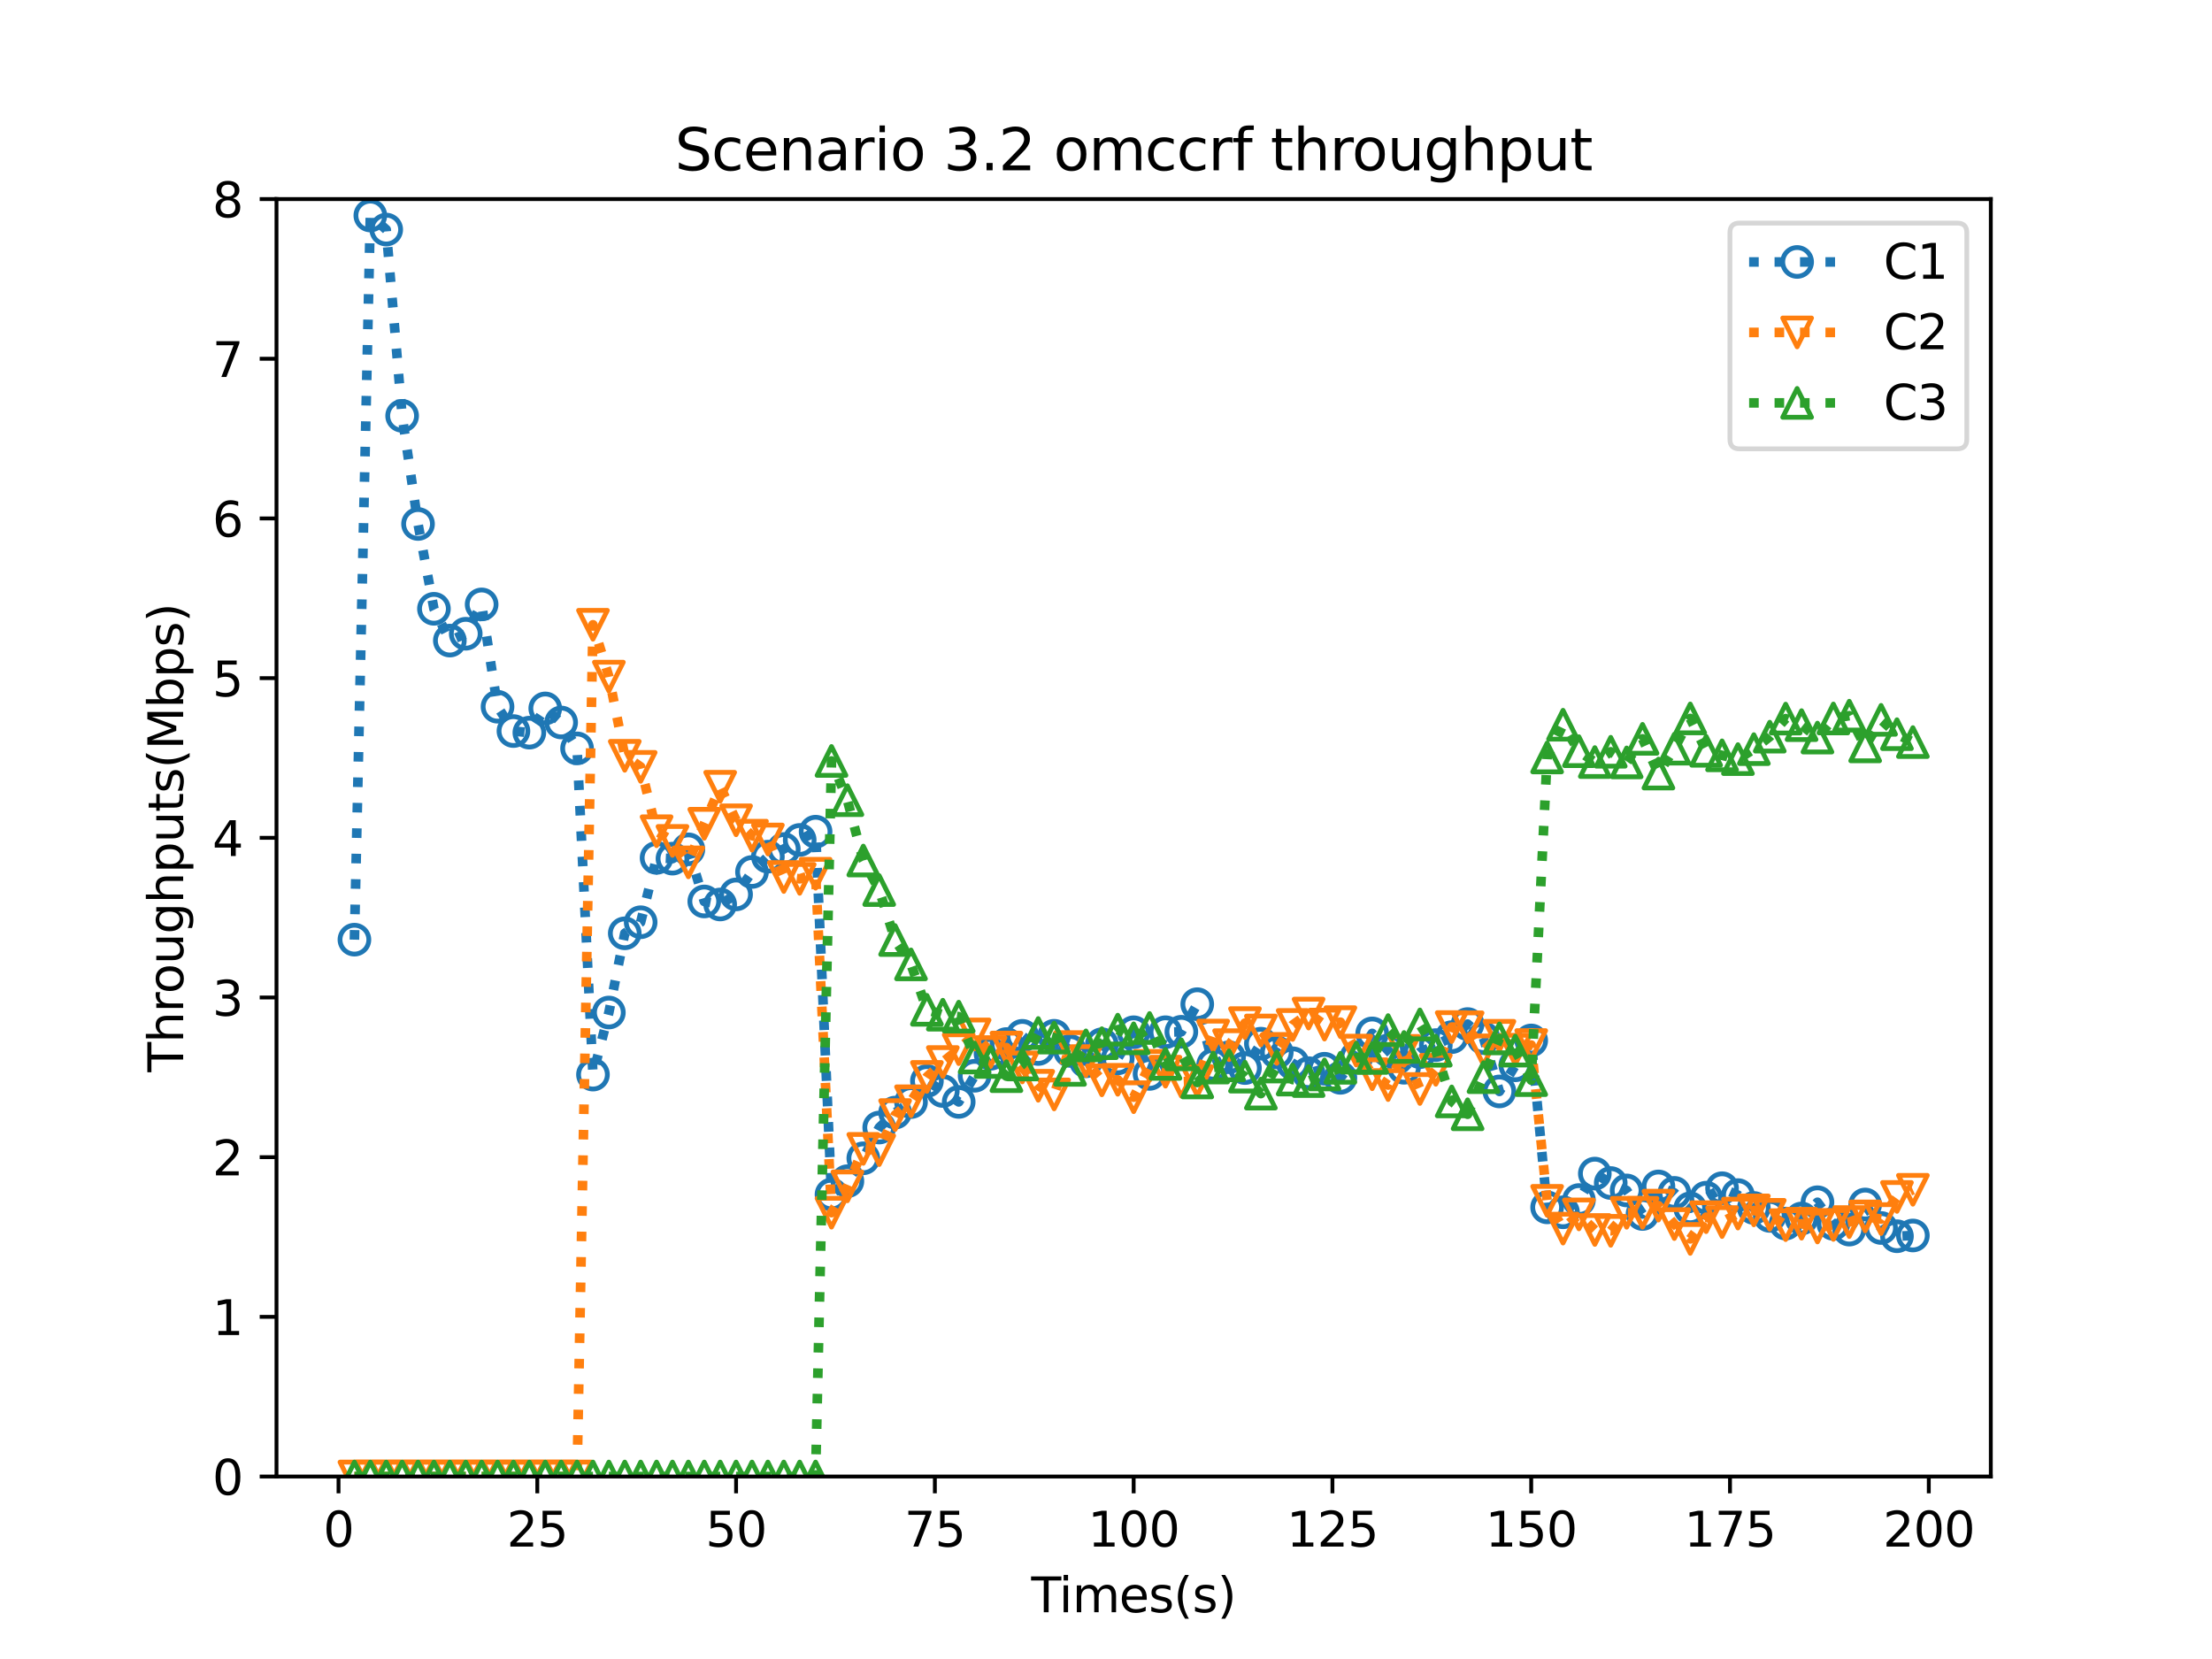 <?xml version="1.0" encoding="utf-8" standalone="no"?>
<!DOCTYPE svg PUBLIC "-//W3C//DTD SVG 1.1//EN"
  "http://www.w3.org/Graphics/SVG/1.1/DTD/svg11.dtd">
<svg height="345.6pt" version="1.1" viewBox="0 0 460.8 345.6" width="460.8pt" xmlns="http://www.w3.org/2000/svg" xmlns:xlink="http://www.w3.org/1999/xlink">
 <defs>
  <style type="text/css">*{stroke-linecap:butt;stroke-linejoin:round;}</style>
 </defs>
 <g id="figure_1">
  <g id="patch_1">
   <path d="M 0 345.6 
L 460.8 345.6 
L 460.8 0 
L 0 0 
z
" style="fill:#ffffff;"/>
  </g>
  <g id="axes_1">
   <g id="patch_2">
    <path d="M 57.6 307.584 
L 414.72 307.584 
L 414.72 41.472 
L 57.6 41.472 
z
" style="fill:#ffffff;"/>
   </g>
   <g id="matplotlib.axis_1">
    <g id="xtick_1">
     <g id="line2d_1">
      <defs>
       <path d="M 0 0 
L 0 3.5 
" id="m60a9ae30f7" style="stroke:#000000;stroke-width:0.8;"/>
      </defs>
      <g>
       <use style="stroke:#000000;stroke-width:0.8;" x="70.52" xlink:href="#m60a9ae30f7" y="307.584"/>
      </g>
     </g>
     <g id="text_1">
      <!-- 0 -->
      <g transform="translate(67.339 322.182)scale(0.1 -0.1)">
       <defs>
        <path d="M 2034 4250 
Q 1547 4250 1301 3770 
Q 1056 3291 1056 2328 
Q 1056 1369 1301 889 
Q 1547 409 2034 409 
Q 2525 409 2770 889 
Q 3016 1369 3016 2328 
Q 3016 3291 2770 3770 
Q 2525 4250 2034 4250 
z
M 2034 4750 
Q 2819 4750 3233 4129 
Q 3647 3509 3647 2328 
Q 3647 1150 3233 529 
Q 2819 -91 2034 -91 
Q 1250 -91 836 529 
Q 422 1150 422 2328 
Q 422 3509 836 4129 
Q 1250 4750 2034 4750 
z
" id="DejaVuSans-30" transform="scale(0.016)"/>
       </defs>
       <use xlink:href="#DejaVuSans-30"/>
      </g>
     </g>
    </g>
    <g id="xtick_2">
     <g id="line2d_2">
      <g>
       <use style="stroke:#000000;stroke-width:0.8;" x="111.93" xlink:href="#m60a9ae30f7" y="307.584"/>
      </g>
     </g>
     <g id="text_2">
      <!-- 25 -->
      <g transform="translate(105.567 322.182)scale(0.1 -0.1)">
       <defs>
        <path d="M 1228 531 
L 3431 531 
L 3431 0 
L 469 0 
L 469 531 
Q 828 903 1448 1529 
Q 2069 2156 2228 2338 
Q 2531 2678 2651 2914 
Q 2772 3150 2772 3378 
Q 2772 3750 2511 3984 
Q 2250 4219 1831 4219 
Q 1534 4219 1204 4116 
Q 875 4013 500 3803 
L 500 4441 
Q 881 4594 1212 4672 
Q 1544 4750 1819 4750 
Q 2544 4750 2975 4387 
Q 3406 4025 3406 3419 
Q 3406 3131 3298 2873 
Q 3191 2616 2906 2266 
Q 2828 2175 2409 1742 
Q 1991 1309 1228 531 
z
" id="DejaVuSans-32" transform="scale(0.016)"/>
        <path d="M 691 4666 
L 3169 4666 
L 3169 4134 
L 1269 4134 
L 1269 2991 
Q 1406 3038 1543 3061 
Q 1681 3084 1819 3084 
Q 2600 3084 3056 2656 
Q 3513 2228 3513 1497 
Q 3513 744 3044 326 
Q 2575 -91 1722 -91 
Q 1428 -91 1123 -41 
Q 819 9 494 109 
L 494 744 
Q 775 591 1075 516 
Q 1375 441 1709 441 
Q 2250 441 2565 725 
Q 2881 1009 2881 1497 
Q 2881 1984 2565 2268 
Q 2250 2553 1709 2553 
Q 1456 2553 1204 2497 
Q 953 2441 691 2322 
L 691 4666 
z
" id="DejaVuSans-35" transform="scale(0.016)"/>
       </defs>
       <use xlink:href="#DejaVuSans-32"/>
       <use x="63.623" xlink:href="#DejaVuSans-35"/>
      </g>
     </g>
    </g>
    <g id="xtick_3">
     <g id="line2d_3">
      <g>
       <use style="stroke:#000000;stroke-width:0.8;" x="153.34" xlink:href="#m60a9ae30f7" y="307.584"/>
      </g>
     </g>
     <g id="text_3">
      <!-- 50 -->
      <g transform="translate(146.977 322.182)scale(0.1 -0.1)">
       <use xlink:href="#DejaVuSans-35"/>
       <use x="63.623" xlink:href="#DejaVuSans-30"/>
      </g>
     </g>
    </g>
    <g id="xtick_4">
     <g id="line2d_4">
      <g>
       <use style="stroke:#000000;stroke-width:0.8;" x="194.75" xlink:href="#m60a9ae30f7" y="307.584"/>
      </g>
     </g>
     <g id="text_4">
      <!-- 75 -->
      <g transform="translate(188.387 322.182)scale(0.1 -0.1)">
       <defs>
        <path d="M 525 4666 
L 3525 4666 
L 3525 4397 
L 1831 0 
L 1172 0 
L 2766 4134 
L 525 4134 
L 525 4666 
z
" id="DejaVuSans-37" transform="scale(0.016)"/>
       </defs>
       <use xlink:href="#DejaVuSans-37"/>
       <use x="63.623" xlink:href="#DejaVuSans-35"/>
      </g>
     </g>
    </g>
    <g id="xtick_5">
     <g id="line2d_5">
      <g>
       <use style="stroke:#000000;stroke-width:0.8;" x="236.16" xlink:href="#m60a9ae30f7" y="307.584"/>
      </g>
     </g>
     <g id="text_5">
      <!-- 100 -->
      <g transform="translate(226.616 322.182)scale(0.1 -0.1)">
       <defs>
        <path d="M 794 531 
L 1825 531 
L 1825 4091 
L 703 3866 
L 703 4441 
L 1819 4666 
L 2450 4666 
L 2450 531 
L 3481 531 
L 3481 0 
L 794 0 
L 794 531 
z
" id="DejaVuSans-31" transform="scale(0.016)"/>
       </defs>
       <use xlink:href="#DejaVuSans-31"/>
       <use x="63.623" xlink:href="#DejaVuSans-30"/>
       <use x="127.246" xlink:href="#DejaVuSans-30"/>
      </g>
     </g>
    </g>
    <g id="xtick_6">
     <g id="line2d_6">
      <g>
       <use style="stroke:#000000;stroke-width:0.8;" x="277.57" xlink:href="#m60a9ae30f7" y="307.584"/>
      </g>
     </g>
     <g id="text_6">
      <!-- 125 -->
      <g transform="translate(268.026 322.182)scale(0.1 -0.1)">
       <use xlink:href="#DejaVuSans-31"/>
       <use x="63.623" xlink:href="#DejaVuSans-32"/>
       <use x="127.246" xlink:href="#DejaVuSans-35"/>
      </g>
     </g>
    </g>
    <g id="xtick_7">
     <g id="line2d_7">
      <g>
       <use style="stroke:#000000;stroke-width:0.8;" x="318.98" xlink:href="#m60a9ae30f7" y="307.584"/>
      </g>
     </g>
     <g id="text_7">
      <!-- 150 -->
      <g transform="translate(309.436 322.182)scale(0.1 -0.1)">
       <use xlink:href="#DejaVuSans-31"/>
       <use x="63.623" xlink:href="#DejaVuSans-35"/>
       <use x="127.246" xlink:href="#DejaVuSans-30"/>
      </g>
     </g>
    </g>
    <g id="xtick_8">
     <g id="line2d_8">
      <g>
       <use style="stroke:#000000;stroke-width:0.8;" x="360.39" xlink:href="#m60a9ae30f7" y="307.584"/>
      </g>
     </g>
     <g id="text_8">
      <!-- 175 -->
      <g transform="translate(350.846 322.182)scale(0.1 -0.1)">
       <use xlink:href="#DejaVuSans-31"/>
       <use x="63.623" xlink:href="#DejaVuSans-37"/>
       <use x="127.246" xlink:href="#DejaVuSans-35"/>
      </g>
     </g>
    </g>
    <g id="xtick_9">
     <g id="line2d_9">
      <g>
       <use style="stroke:#000000;stroke-width:0.8;" x="401.8" xlink:href="#m60a9ae30f7" y="307.584"/>
      </g>
     </g>
     <g id="text_9">
      <!-- 200 -->
      <g transform="translate(392.256 322.182)scale(0.1 -0.1)">
       <use xlink:href="#DejaVuSans-32"/>
       <use x="63.623" xlink:href="#DejaVuSans-30"/>
       <use x="127.246" xlink:href="#DejaVuSans-30"/>
      </g>
     </g>
    </g>
    <g id="text_10">
     <!-- Times(s) -->
     <g transform="translate(214.815 335.861)scale(0.1 -0.1)">
      <defs>
       <path d="M -19 4666 
L 3928 4666 
L 3928 4134 
L 2272 4134 
L 2272 0 
L 1638 0 
L 1638 4134 
L -19 4134 
L -19 4666 
z
" id="DejaVuSans-54" transform="scale(0.016)"/>
       <path d="M 603 3500 
L 1178 3500 
L 1178 0 
L 603 0 
L 603 3500 
z
M 603 4863 
L 1178 4863 
L 1178 4134 
L 603 4134 
L 603 4863 
z
" id="DejaVuSans-69" transform="scale(0.016)"/>
       <path d="M 3328 2828 
Q 3544 3216 3844 3400 
Q 4144 3584 4550 3584 
Q 5097 3584 5394 3201 
Q 5691 2819 5691 2113 
L 5691 0 
L 5113 0 
L 5113 2094 
Q 5113 2597 4934 2840 
Q 4756 3084 4391 3084 
Q 3944 3084 3684 2787 
Q 3425 2491 3425 1978 
L 3425 0 
L 2847 0 
L 2847 2094 
Q 2847 2600 2669 2842 
Q 2491 3084 2119 3084 
Q 1678 3084 1418 2786 
Q 1159 2488 1159 1978 
L 1159 0 
L 581 0 
L 581 3500 
L 1159 3500 
L 1159 2956 
Q 1356 3278 1631 3431 
Q 1906 3584 2284 3584 
Q 2666 3584 2933 3390 
Q 3200 3197 3328 2828 
z
" id="DejaVuSans-6d" transform="scale(0.016)"/>
       <path d="M 3597 1894 
L 3597 1613 
L 953 1613 
Q 991 1019 1311 708 
Q 1631 397 2203 397 
Q 2534 397 2845 478 
Q 3156 559 3463 722 
L 3463 178 
Q 3153 47 2828 -22 
Q 2503 -91 2169 -91 
Q 1331 -91 842 396 
Q 353 884 353 1716 
Q 353 2575 817 3079 
Q 1281 3584 2069 3584 
Q 2775 3584 3186 3129 
Q 3597 2675 3597 1894 
z
M 3022 2063 
Q 3016 2534 2758 2815 
Q 2500 3097 2075 3097 
Q 1594 3097 1305 2825 
Q 1016 2553 972 2059 
L 3022 2063 
z
" id="DejaVuSans-65" transform="scale(0.016)"/>
       <path d="M 2834 3397 
L 2834 2853 
Q 2591 2978 2328 3040 
Q 2066 3103 1784 3103 
Q 1356 3103 1142 2972 
Q 928 2841 928 2578 
Q 928 2378 1081 2264 
Q 1234 2150 1697 2047 
L 1894 2003 
Q 2506 1872 2764 1633 
Q 3022 1394 3022 966 
Q 3022 478 2636 193 
Q 2250 -91 1575 -91 
Q 1294 -91 989 -36 
Q 684 19 347 128 
L 347 722 
Q 666 556 975 473 
Q 1284 391 1588 391 
Q 1994 391 2212 530 
Q 2431 669 2431 922 
Q 2431 1156 2273 1281 
Q 2116 1406 1581 1522 
L 1381 1569 
Q 847 1681 609 1914 
Q 372 2147 372 2553 
Q 372 3047 722 3315 
Q 1072 3584 1716 3584 
Q 2034 3584 2315 3537 
Q 2597 3491 2834 3397 
z
" id="DejaVuSans-73" transform="scale(0.016)"/>
       <path d="M 1984 4856 
Q 1566 4138 1362 3434 
Q 1159 2731 1159 2009 
Q 1159 1288 1364 580 
Q 1569 -128 1984 -844 
L 1484 -844 
Q 1016 -109 783 600 
Q 550 1309 550 2009 
Q 550 2706 781 3412 
Q 1013 4119 1484 4856 
L 1984 4856 
z
" id="DejaVuSans-28" transform="scale(0.016)"/>
       <path d="M 513 4856 
L 1013 4856 
Q 1481 4119 1714 3412 
Q 1947 2706 1947 2009 
Q 1947 1309 1714 600 
Q 1481 -109 1013 -844 
L 513 -844 
Q 928 -128 1133 580 
Q 1338 1288 1338 2009 
Q 1338 2731 1133 3434 
Q 928 4138 513 4856 
z
" id="DejaVuSans-29" transform="scale(0.016)"/>
      </defs>
      <use xlink:href="#DejaVuSans-54"/>
      <use x="57.959" xlink:href="#DejaVuSans-69"/>
      <use x="85.742" xlink:href="#DejaVuSans-6d"/>
      <use x="183.154" xlink:href="#DejaVuSans-65"/>
      <use x="244.678" xlink:href="#DejaVuSans-73"/>
      <use x="296.777" xlink:href="#DejaVuSans-28"/>
      <use x="335.791" xlink:href="#DejaVuSans-73"/>
      <use x="387.891" xlink:href="#DejaVuSans-29"/>
     </g>
    </g>
   </g>
   <g id="matplotlib.axis_2">
    <g id="ytick_1">
     <g id="line2d_10">
      <defs>
       <path d="M 0 0 
L -3.5 0 
" id="mebf439c002" style="stroke:#000000;stroke-width:0.8;"/>
      </defs>
      <g>
       <use style="stroke:#000000;stroke-width:0.8;" x="57.6" xlink:href="#mebf439c002" y="307.584"/>
      </g>
     </g>
     <g id="text_11">
      <!-- 0 -->
      <g transform="translate(44.237 311.383)scale(0.1 -0.1)">
       <use xlink:href="#DejaVuSans-30"/>
      </g>
     </g>
    </g>
    <g id="ytick_2">
     <g id="line2d_11">
      <g>
       <use style="stroke:#000000;stroke-width:0.8;" x="57.6" xlink:href="#mebf439c002" y="274.32"/>
      </g>
     </g>
     <g id="text_12">
      <!-- 1 -->
      <g transform="translate(44.237 278.119)scale(0.1 -0.1)">
       <use xlink:href="#DejaVuSans-31"/>
      </g>
     </g>
    </g>
    <g id="ytick_3">
     <g id="line2d_12">
      <g>
       <use style="stroke:#000000;stroke-width:0.8;" x="57.6" xlink:href="#mebf439c002" y="241.056"/>
      </g>
     </g>
     <g id="text_13">
      <!-- 2 -->
      <g transform="translate(44.237 244.855)scale(0.1 -0.1)">
       <use xlink:href="#DejaVuSans-32"/>
      </g>
     </g>
    </g>
    <g id="ytick_4">
     <g id="line2d_13">
      <g>
       <use style="stroke:#000000;stroke-width:0.8;" x="57.6" xlink:href="#mebf439c002" y="207.792"/>
      </g>
     </g>
     <g id="text_14">
      <!-- 3 -->
      <g transform="translate(44.237 211.591)scale(0.1 -0.1)">
       <defs>
        <path d="M 2597 2516 
Q 3050 2419 3304 2112 
Q 3559 1806 3559 1356 
Q 3559 666 3084 287 
Q 2609 -91 1734 -91 
Q 1441 -91 1130 -33 
Q 819 25 488 141 
L 488 750 
Q 750 597 1062 519 
Q 1375 441 1716 441 
Q 2309 441 2620 675 
Q 2931 909 2931 1356 
Q 2931 1769 2642 2001 
Q 2353 2234 1838 2234 
L 1294 2234 
L 1294 2753 
L 1863 2753 
Q 2328 2753 2575 2939 
Q 2822 3125 2822 3475 
Q 2822 3834 2567 4026 
Q 2313 4219 1838 4219 
Q 1578 4219 1281 4162 
Q 984 4106 628 3988 
L 628 4550 
Q 988 4650 1302 4700 
Q 1616 4750 1894 4750 
Q 2613 4750 3031 4423 
Q 3450 4097 3450 3541 
Q 3450 3153 3228 2886 
Q 3006 2619 2597 2516 
z
" id="DejaVuSans-33" transform="scale(0.016)"/>
       </defs>
       <use xlink:href="#DejaVuSans-33"/>
      </g>
     </g>
    </g>
    <g id="ytick_5">
     <g id="line2d_14">
      <g>
       <use style="stroke:#000000;stroke-width:0.8;" x="57.6" xlink:href="#mebf439c002" y="174.528"/>
      </g>
     </g>
     <g id="text_15">
      <!-- 4 -->
      <g transform="translate(44.237 178.327)scale(0.1 -0.1)">
       <defs>
        <path d="M 2419 4116 
L 825 1625 
L 2419 1625 
L 2419 4116 
z
M 2253 4666 
L 3047 4666 
L 3047 1625 
L 3713 1625 
L 3713 1100 
L 3047 1100 
L 3047 0 
L 2419 0 
L 2419 1100 
L 313 1100 
L 313 1709 
L 2253 4666 
z
" id="DejaVuSans-34" transform="scale(0.016)"/>
       </defs>
       <use xlink:href="#DejaVuSans-34"/>
      </g>
     </g>
    </g>
    <g id="ytick_6">
     <g id="line2d_15">
      <g>
       <use style="stroke:#000000;stroke-width:0.8;" x="57.6" xlink:href="#mebf439c002" y="141.264"/>
      </g>
     </g>
     <g id="text_16">
      <!-- 5 -->
      <g transform="translate(44.237 145.063)scale(0.1 -0.1)">
       <use xlink:href="#DejaVuSans-35"/>
      </g>
     </g>
    </g>
    <g id="ytick_7">
     <g id="line2d_16">
      <g>
       <use style="stroke:#000000;stroke-width:0.8;" x="57.6" xlink:href="#mebf439c002" y="108"/>
      </g>
     </g>
     <g id="text_17">
      <!-- 6 -->
      <g transform="translate(44.237 111.799)scale(0.1 -0.1)">
       <defs>
        <path d="M 2113 2584 
Q 1688 2584 1439 2293 
Q 1191 2003 1191 1497 
Q 1191 994 1439 701 
Q 1688 409 2113 409 
Q 2538 409 2786 701 
Q 3034 994 3034 1497 
Q 3034 2003 2786 2293 
Q 2538 2584 2113 2584 
z
M 3366 4563 
L 3366 3988 
Q 3128 4100 2886 4159 
Q 2644 4219 2406 4219 
Q 1781 4219 1451 3797 
Q 1122 3375 1075 2522 
Q 1259 2794 1537 2939 
Q 1816 3084 2150 3084 
Q 2853 3084 3261 2657 
Q 3669 2231 3669 1497 
Q 3669 778 3244 343 
Q 2819 -91 2113 -91 
Q 1303 -91 875 529 
Q 447 1150 447 2328 
Q 447 3434 972 4092 
Q 1497 4750 2381 4750 
Q 2619 4750 2861 4703 
Q 3103 4656 3366 4563 
z
" id="DejaVuSans-36" transform="scale(0.016)"/>
       </defs>
       <use xlink:href="#DejaVuSans-36"/>
      </g>
     </g>
    </g>
    <g id="ytick_8">
     <g id="line2d_17">
      <g>
       <use style="stroke:#000000;stroke-width:0.8;" x="57.6" xlink:href="#mebf439c002" y="74.736"/>
      </g>
     </g>
     <g id="text_18">
      <!-- 7 -->
      <g transform="translate(44.237 78.535)scale(0.1 -0.1)">
       <use xlink:href="#DejaVuSans-37"/>
      </g>
     </g>
    </g>
    <g id="ytick_9">
     <g id="line2d_18">
      <g>
       <use style="stroke:#000000;stroke-width:0.8;" x="57.6" xlink:href="#mebf439c002" y="41.472"/>
      </g>
     </g>
     <g id="text_19">
      <!-- 8 -->
      <g transform="translate(44.237 45.271)scale(0.1 -0.1)">
       <defs>
        <path d="M 2034 2216 
Q 1584 2216 1326 1975 
Q 1069 1734 1069 1313 
Q 1069 891 1326 650 
Q 1584 409 2034 409 
Q 2484 409 2743 651 
Q 3003 894 3003 1313 
Q 3003 1734 2745 1975 
Q 2488 2216 2034 2216 
z
M 1403 2484 
Q 997 2584 770 2862 
Q 544 3141 544 3541 
Q 544 4100 942 4425 
Q 1341 4750 2034 4750 
Q 2731 4750 3128 4425 
Q 3525 4100 3525 3541 
Q 3525 3141 3298 2862 
Q 3072 2584 2669 2484 
Q 3125 2378 3379 2068 
Q 3634 1759 3634 1313 
Q 3634 634 3220 271 
Q 2806 -91 2034 -91 
Q 1263 -91 848 271 
Q 434 634 434 1313 
Q 434 1759 690 2068 
Q 947 2378 1403 2484 
z
M 1172 3481 
Q 1172 3119 1398 2916 
Q 1625 2713 2034 2713 
Q 2441 2713 2670 2916 
Q 2900 3119 2900 3481 
Q 2900 3844 2670 4047 
Q 2441 4250 2034 4250 
Q 1625 4250 1398 4047 
Q 1172 3844 1172 3481 
z
" id="DejaVuSans-38" transform="scale(0.016)"/>
       </defs>
       <use xlink:href="#DejaVuSans-38"/>
      </g>
     </g>
    </g>
    <g id="text_20">
     <!-- Throughputs(Mbps) -->
     <g transform="translate(38.158 223.341)rotate(-90)scale(0.1 -0.1)">
      <defs>
       <path d="M 3513 2113 
L 3513 0 
L 2938 0 
L 2938 2094 
Q 2938 2591 2744 2837 
Q 2550 3084 2163 3084 
Q 1697 3084 1428 2787 
Q 1159 2491 1159 1978 
L 1159 0 
L 581 0 
L 581 4863 
L 1159 4863 
L 1159 2956 
Q 1366 3272 1645 3428 
Q 1925 3584 2291 3584 
Q 2894 3584 3203 3211 
Q 3513 2838 3513 2113 
z
" id="DejaVuSans-68" transform="scale(0.016)"/>
       <path d="M 2631 2963 
Q 2534 3019 2420 3045 
Q 2306 3072 2169 3072 
Q 1681 3072 1420 2755 
Q 1159 2438 1159 1844 
L 1159 0 
L 581 0 
L 581 3500 
L 1159 3500 
L 1159 2956 
Q 1341 3275 1631 3429 
Q 1922 3584 2338 3584 
Q 2397 3584 2469 3576 
Q 2541 3569 2628 3553 
L 2631 2963 
z
" id="DejaVuSans-72" transform="scale(0.016)"/>
       <path d="M 1959 3097 
Q 1497 3097 1228 2736 
Q 959 2375 959 1747 
Q 959 1119 1226 758 
Q 1494 397 1959 397 
Q 2419 397 2687 759 
Q 2956 1122 2956 1747 
Q 2956 2369 2687 2733 
Q 2419 3097 1959 3097 
z
M 1959 3584 
Q 2709 3584 3137 3096 
Q 3566 2609 3566 1747 
Q 3566 888 3137 398 
Q 2709 -91 1959 -91 
Q 1206 -91 779 398 
Q 353 888 353 1747 
Q 353 2609 779 3096 
Q 1206 3584 1959 3584 
z
" id="DejaVuSans-6f" transform="scale(0.016)"/>
       <path d="M 544 1381 
L 544 3500 
L 1119 3500 
L 1119 1403 
Q 1119 906 1312 657 
Q 1506 409 1894 409 
Q 2359 409 2629 706 
Q 2900 1003 2900 1516 
L 2900 3500 
L 3475 3500 
L 3475 0 
L 2900 0 
L 2900 538 
Q 2691 219 2414 64 
Q 2138 -91 1772 -91 
Q 1169 -91 856 284 
Q 544 659 544 1381 
z
M 1991 3584 
L 1991 3584 
z
" id="DejaVuSans-75" transform="scale(0.016)"/>
       <path d="M 2906 1791 
Q 2906 2416 2648 2759 
Q 2391 3103 1925 3103 
Q 1463 3103 1205 2759 
Q 947 2416 947 1791 
Q 947 1169 1205 825 
Q 1463 481 1925 481 
Q 2391 481 2648 825 
Q 2906 1169 2906 1791 
z
M 3481 434 
Q 3481 -459 3084 -895 
Q 2688 -1331 1869 -1331 
Q 1566 -1331 1297 -1286 
Q 1028 -1241 775 -1147 
L 775 -588 
Q 1028 -725 1275 -790 
Q 1522 -856 1778 -856 
Q 2344 -856 2625 -561 
Q 2906 -266 2906 331 
L 2906 616 
Q 2728 306 2450 153 
Q 2172 0 1784 0 
Q 1141 0 747 490 
Q 353 981 353 1791 
Q 353 2603 747 3093 
Q 1141 3584 1784 3584 
Q 2172 3584 2450 3431 
Q 2728 3278 2906 2969 
L 2906 3500 
L 3481 3500 
L 3481 434 
z
" id="DejaVuSans-67" transform="scale(0.016)"/>
       <path d="M 1159 525 
L 1159 -1331 
L 581 -1331 
L 581 3500 
L 1159 3500 
L 1159 2969 
Q 1341 3281 1617 3432 
Q 1894 3584 2278 3584 
Q 2916 3584 3314 3078 
Q 3713 2572 3713 1747 
Q 3713 922 3314 415 
Q 2916 -91 2278 -91 
Q 1894 -91 1617 61 
Q 1341 213 1159 525 
z
M 3116 1747 
Q 3116 2381 2855 2742 
Q 2594 3103 2138 3103 
Q 1681 3103 1420 2742 
Q 1159 2381 1159 1747 
Q 1159 1113 1420 752 
Q 1681 391 2138 391 
Q 2594 391 2855 752 
Q 3116 1113 3116 1747 
z
" id="DejaVuSans-70" transform="scale(0.016)"/>
       <path d="M 1172 4494 
L 1172 3500 
L 2356 3500 
L 2356 3053 
L 1172 3053 
L 1172 1153 
Q 1172 725 1289 603 
Q 1406 481 1766 481 
L 2356 481 
L 2356 0 
L 1766 0 
Q 1100 0 847 248 
Q 594 497 594 1153 
L 594 3053 
L 172 3053 
L 172 3500 
L 594 3500 
L 594 4494 
L 1172 4494 
z
" id="DejaVuSans-74" transform="scale(0.016)"/>
       <path d="M 628 4666 
L 1569 4666 
L 2759 1491 
L 3956 4666 
L 4897 4666 
L 4897 0 
L 4281 0 
L 4281 4097 
L 3078 897 
L 2444 897 
L 1241 4097 
L 1241 0 
L 628 0 
L 628 4666 
z
" id="DejaVuSans-4d" transform="scale(0.016)"/>
       <path d="M 3116 1747 
Q 3116 2381 2855 2742 
Q 2594 3103 2138 3103 
Q 1681 3103 1420 2742 
Q 1159 2381 1159 1747 
Q 1159 1113 1420 752 
Q 1681 391 2138 391 
Q 2594 391 2855 752 
Q 3116 1113 3116 1747 
z
M 1159 2969 
Q 1341 3281 1617 3432 
Q 1894 3584 2278 3584 
Q 2916 3584 3314 3078 
Q 3713 2572 3713 1747 
Q 3713 922 3314 415 
Q 2916 -91 2278 -91 
Q 1894 -91 1617 61 
Q 1341 213 1159 525 
L 1159 0 
L 581 0 
L 581 4863 
L 1159 4863 
L 1159 2969 
z
" id="DejaVuSans-62" transform="scale(0.016)"/>
      </defs>
      <use xlink:href="#DejaVuSans-54"/>
      <use x="61.084" xlink:href="#DejaVuSans-68"/>
      <use x="124.463" xlink:href="#DejaVuSans-72"/>
      <use x="163.326" xlink:href="#DejaVuSans-6f"/>
      <use x="224.508" xlink:href="#DejaVuSans-75"/>
      <use x="287.887" xlink:href="#DejaVuSans-67"/>
      <use x="351.363" xlink:href="#DejaVuSans-68"/>
      <use x="414.742" xlink:href="#DejaVuSans-70"/>
      <use x="478.219" xlink:href="#DejaVuSans-75"/>
      <use x="541.598" xlink:href="#DejaVuSans-74"/>
      <use x="580.807" xlink:href="#DejaVuSans-73"/>
      <use x="632.906" xlink:href="#DejaVuSans-28"/>
      <use x="671.92" xlink:href="#DejaVuSans-4d"/>
      <use x="758.199" xlink:href="#DejaVuSans-62"/>
      <use x="821.676" xlink:href="#DejaVuSans-70"/>
      <use x="885.152" xlink:href="#DejaVuSans-73"/>
      <use x="937.252" xlink:href="#DejaVuSans-29"/>
     </g>
    </g>
   </g>
   <g id="line2d_19">
    <path clip-path="url(#pbac63feca8)" d="M 73.833 195.748 
L 77.146 44.893 
L 80.458 47.824 
L 83.771 86.628 
L 87.084 109.153 
L 90.397 126.823 
L 93.71 133.446 
L 97.022 132.021 
L 100.335 125.91 
L 103.648 147.221 
L 106.961 152.291 
L 110.274 152.625 
L 113.586 147.576 
L 116.899 150.504 
L 120.212 155.9 
L 123.525 223.859 
L 126.838 210.927 
L 130.15 194.426 
L 133.463 192.119 
L 136.776 178.708 
L 140.089 178.872 
L 143.402 176.929 
L 146.714 187.787 
L 150.027 188.421 
L 153.34 186.323 
L 156.653 181.647 
L 159.966 178.456 
L 163.278 176.867 
L 166.591 174.975 
L 169.904 173.254 
L 173.217 248.833 
L 176.53 246.065 
L 179.842 241.293 
L 183.155 234.887 
L 186.468 231.773 
L 189.781 229.582 
L 193.094 225.192 
L 196.406 227.273 
L 199.719 229.549 
L 203.032 224.1 
L 206.345 219.524 
L 209.658 217.493 
L 212.97 215.782 
L 216.283 218.524 
L 219.596 215.773 
L 222.909 218.923 
L 226.222 221.092 
L 229.534 217.536 
L 232.847 220.474 
L 236.16 215.037 
L 239.473 223.714 
L 242.786 215.031 
L 246.098 214.937 
L 249.411 209.191 
L 252.724 221.791 
L 256.037 220.241 
L 259.35 222.497 
L 262.662 217.418 
L 265.975 219.226 
L 269.288 221.495 
L 272.601 223.558 
L 275.914 222.637 
L 279.226 224.531 
L 282.539 220.271 
L 285.852 215.276 
L 289.165 218.828 
L 292.478 222.434 
L 295.79 219.191 
L 299.103 217.714 
L 302.416 216.058 
L 305.729 213.333 
L 309.042 216.258 
L 312.354 227.364 
L 315.667 221.921 
L 318.98 216.747 
L 322.293 251.513 
L 325.606 252.54 
L 328.918 249.99 
L 332.231 244.482 
L 335.544 246.446 
L 338.857 247.99 
L 342.17 252.897 
L 345.482 247.155 
L 348.795 248.495 
L 352.108 251.713 
L 355.421 249.495 
L 358.734 247.527 
L 362.046 248.963 
L 365.359 251.641 
L 368.672 253.291 
L 371.985 254.891 
L 375.298 253.833 
L 378.61 250.449 
L 381.923 254.948 
L 385.236 256.15 
L 388.549 250.918 
L 391.862 255.813 
L 395.174 257.531 
L 398.487 257.374 
" style="fill:none;stroke:#1f77b4;stroke-dasharray:2,3.3;stroke-dashoffset:0;stroke-width:2;"/>
    <defs>
     <path d="M 0 3 
C 0.796 3 1.559 2.684 2.121 2.121 
C 2.684 1.559 3 0.796 3 0 
C 3 -0.796 2.684 -1.559 2.121 -2.121 
C 1.559 -2.684 0.796 -3 0 -3 
C -0.796 -3 -1.559 -2.684 -2.121 -2.121 
C -2.684 -1.559 -3 -0.796 -3 0 
C -3 0.796 -2.684 1.559 -2.121 2.121 
C -1.559 2.684 -0.796 3 0 3 
z
" id="m87fa40ad4b" style="stroke:#1f77b4;"/>
    </defs>
    <g clip-path="url(#pbac63feca8)">
     <use style="fill-opacity:0;stroke:#1f77b4;" x="73.833" xlink:href="#m87fa40ad4b" y="195.748"/>
     <use style="fill-opacity:0;stroke:#1f77b4;" x="77.146" xlink:href="#m87fa40ad4b" y="44.893"/>
     <use style="fill-opacity:0;stroke:#1f77b4;" x="80.458" xlink:href="#m87fa40ad4b" y="47.824"/>
     <use style="fill-opacity:0;stroke:#1f77b4;" x="83.771" xlink:href="#m87fa40ad4b" y="86.628"/>
     <use style="fill-opacity:0;stroke:#1f77b4;" x="87.084" xlink:href="#m87fa40ad4b" y="109.153"/>
     <use style="fill-opacity:0;stroke:#1f77b4;" x="90.397" xlink:href="#m87fa40ad4b" y="126.823"/>
     <use style="fill-opacity:0;stroke:#1f77b4;" x="93.71" xlink:href="#m87fa40ad4b" y="133.446"/>
     <use style="fill-opacity:0;stroke:#1f77b4;" x="97.022" xlink:href="#m87fa40ad4b" y="132.021"/>
     <use style="fill-opacity:0;stroke:#1f77b4;" x="100.335" xlink:href="#m87fa40ad4b" y="125.91"/>
     <use style="fill-opacity:0;stroke:#1f77b4;" x="103.648" xlink:href="#m87fa40ad4b" y="147.221"/>
     <use style="fill-opacity:0;stroke:#1f77b4;" x="106.961" xlink:href="#m87fa40ad4b" y="152.291"/>
     <use style="fill-opacity:0;stroke:#1f77b4;" x="110.274" xlink:href="#m87fa40ad4b" y="152.625"/>
     <use style="fill-opacity:0;stroke:#1f77b4;" x="113.586" xlink:href="#m87fa40ad4b" y="147.576"/>
     <use style="fill-opacity:0;stroke:#1f77b4;" x="116.899" xlink:href="#m87fa40ad4b" y="150.504"/>
     <use style="fill-opacity:0;stroke:#1f77b4;" x="120.212" xlink:href="#m87fa40ad4b" y="155.9"/>
     <use style="fill-opacity:0;stroke:#1f77b4;" x="123.525" xlink:href="#m87fa40ad4b" y="223.859"/>
     <use style="fill-opacity:0;stroke:#1f77b4;" x="126.838" xlink:href="#m87fa40ad4b" y="210.927"/>
     <use style="fill-opacity:0;stroke:#1f77b4;" x="130.15" xlink:href="#m87fa40ad4b" y="194.426"/>
     <use style="fill-opacity:0;stroke:#1f77b4;" x="133.463" xlink:href="#m87fa40ad4b" y="192.119"/>
     <use style="fill-opacity:0;stroke:#1f77b4;" x="136.776" xlink:href="#m87fa40ad4b" y="178.708"/>
     <use style="fill-opacity:0;stroke:#1f77b4;" x="140.089" xlink:href="#m87fa40ad4b" y="178.872"/>
     <use style="fill-opacity:0;stroke:#1f77b4;" x="143.402" xlink:href="#m87fa40ad4b" y="176.929"/>
     <use style="fill-opacity:0;stroke:#1f77b4;" x="146.714" xlink:href="#m87fa40ad4b" y="187.787"/>
     <use style="fill-opacity:0;stroke:#1f77b4;" x="150.027" xlink:href="#m87fa40ad4b" y="188.421"/>
     <use style="fill-opacity:0;stroke:#1f77b4;" x="153.34" xlink:href="#m87fa40ad4b" y="186.323"/>
     <use style="fill-opacity:0;stroke:#1f77b4;" x="156.653" xlink:href="#m87fa40ad4b" y="181.647"/>
     <use style="fill-opacity:0;stroke:#1f77b4;" x="159.966" xlink:href="#m87fa40ad4b" y="178.456"/>
     <use style="fill-opacity:0;stroke:#1f77b4;" x="163.278" xlink:href="#m87fa40ad4b" y="176.867"/>
     <use style="fill-opacity:0;stroke:#1f77b4;" x="166.591" xlink:href="#m87fa40ad4b" y="174.975"/>
     <use style="fill-opacity:0;stroke:#1f77b4;" x="169.904" xlink:href="#m87fa40ad4b" y="173.254"/>
     <use style="fill-opacity:0;stroke:#1f77b4;" x="173.217" xlink:href="#m87fa40ad4b" y="248.833"/>
     <use style="fill-opacity:0;stroke:#1f77b4;" x="176.53" xlink:href="#m87fa40ad4b" y="246.065"/>
     <use style="fill-opacity:0;stroke:#1f77b4;" x="179.842" xlink:href="#m87fa40ad4b" y="241.293"/>
     <use style="fill-opacity:0;stroke:#1f77b4;" x="183.155" xlink:href="#m87fa40ad4b" y="234.887"/>
     <use style="fill-opacity:0;stroke:#1f77b4;" x="186.468" xlink:href="#m87fa40ad4b" y="231.773"/>
     <use style="fill-opacity:0;stroke:#1f77b4;" x="189.781" xlink:href="#m87fa40ad4b" y="229.582"/>
     <use style="fill-opacity:0;stroke:#1f77b4;" x="193.094" xlink:href="#m87fa40ad4b" y="225.192"/>
     <use style="fill-opacity:0;stroke:#1f77b4;" x="196.406" xlink:href="#m87fa40ad4b" y="227.273"/>
     <use style="fill-opacity:0;stroke:#1f77b4;" x="199.719" xlink:href="#m87fa40ad4b" y="229.549"/>
     <use style="fill-opacity:0;stroke:#1f77b4;" x="203.032" xlink:href="#m87fa40ad4b" y="224.1"/>
     <use style="fill-opacity:0;stroke:#1f77b4;" x="206.345" xlink:href="#m87fa40ad4b" y="219.524"/>
     <use style="fill-opacity:0;stroke:#1f77b4;" x="209.658" xlink:href="#m87fa40ad4b" y="217.493"/>
     <use style="fill-opacity:0;stroke:#1f77b4;" x="212.97" xlink:href="#m87fa40ad4b" y="215.782"/>
     <use style="fill-opacity:0;stroke:#1f77b4;" x="216.283" xlink:href="#m87fa40ad4b" y="218.524"/>
     <use style="fill-opacity:0;stroke:#1f77b4;" x="219.596" xlink:href="#m87fa40ad4b" y="215.773"/>
     <use style="fill-opacity:0;stroke:#1f77b4;" x="222.909" xlink:href="#m87fa40ad4b" y="218.923"/>
     <use style="fill-opacity:0;stroke:#1f77b4;" x="226.222" xlink:href="#m87fa40ad4b" y="221.092"/>
     <use style="fill-opacity:0;stroke:#1f77b4;" x="229.534" xlink:href="#m87fa40ad4b" y="217.536"/>
     <use style="fill-opacity:0;stroke:#1f77b4;" x="232.847" xlink:href="#m87fa40ad4b" y="220.474"/>
     <use style="fill-opacity:0;stroke:#1f77b4;" x="236.16" xlink:href="#m87fa40ad4b" y="215.037"/>
     <use style="fill-opacity:0;stroke:#1f77b4;" x="239.473" xlink:href="#m87fa40ad4b" y="223.714"/>
     <use style="fill-opacity:0;stroke:#1f77b4;" x="242.786" xlink:href="#m87fa40ad4b" y="215.031"/>
     <use style="fill-opacity:0;stroke:#1f77b4;" x="246.098" xlink:href="#m87fa40ad4b" y="214.937"/>
     <use style="fill-opacity:0;stroke:#1f77b4;" x="249.411" xlink:href="#m87fa40ad4b" y="209.191"/>
     <use style="fill-opacity:0;stroke:#1f77b4;" x="252.724" xlink:href="#m87fa40ad4b" y="221.791"/>
     <use style="fill-opacity:0;stroke:#1f77b4;" x="256.037" xlink:href="#m87fa40ad4b" y="220.241"/>
     <use style="fill-opacity:0;stroke:#1f77b4;" x="259.35" xlink:href="#m87fa40ad4b" y="222.497"/>
     <use style="fill-opacity:0;stroke:#1f77b4;" x="262.662" xlink:href="#m87fa40ad4b" y="217.418"/>
     <use style="fill-opacity:0;stroke:#1f77b4;" x="265.975" xlink:href="#m87fa40ad4b" y="219.226"/>
     <use style="fill-opacity:0;stroke:#1f77b4;" x="269.288" xlink:href="#m87fa40ad4b" y="221.495"/>
     <use style="fill-opacity:0;stroke:#1f77b4;" x="272.601" xlink:href="#m87fa40ad4b" y="223.558"/>
     <use style="fill-opacity:0;stroke:#1f77b4;" x="275.914" xlink:href="#m87fa40ad4b" y="222.637"/>
     <use style="fill-opacity:0;stroke:#1f77b4;" x="279.226" xlink:href="#m87fa40ad4b" y="224.531"/>
     <use style="fill-opacity:0;stroke:#1f77b4;" x="282.539" xlink:href="#m87fa40ad4b" y="220.271"/>
     <use style="fill-opacity:0;stroke:#1f77b4;" x="285.852" xlink:href="#m87fa40ad4b" y="215.276"/>
     <use style="fill-opacity:0;stroke:#1f77b4;" x="289.165" xlink:href="#m87fa40ad4b" y="218.828"/>
     <use style="fill-opacity:0;stroke:#1f77b4;" x="292.478" xlink:href="#m87fa40ad4b" y="222.434"/>
     <use style="fill-opacity:0;stroke:#1f77b4;" x="295.79" xlink:href="#m87fa40ad4b" y="219.191"/>
     <use style="fill-opacity:0;stroke:#1f77b4;" x="299.103" xlink:href="#m87fa40ad4b" y="217.714"/>
     <use style="fill-opacity:0;stroke:#1f77b4;" x="302.416" xlink:href="#m87fa40ad4b" y="216.058"/>
     <use style="fill-opacity:0;stroke:#1f77b4;" x="305.729" xlink:href="#m87fa40ad4b" y="213.333"/>
     <use style="fill-opacity:0;stroke:#1f77b4;" x="309.042" xlink:href="#m87fa40ad4b" y="216.258"/>
     <use style="fill-opacity:0;stroke:#1f77b4;" x="312.354" xlink:href="#m87fa40ad4b" y="227.364"/>
     <use style="fill-opacity:0;stroke:#1f77b4;" x="315.667" xlink:href="#m87fa40ad4b" y="221.921"/>
     <use style="fill-opacity:0;stroke:#1f77b4;" x="318.98" xlink:href="#m87fa40ad4b" y="216.747"/>
     <use style="fill-opacity:0;stroke:#1f77b4;" x="322.293" xlink:href="#m87fa40ad4b" y="251.513"/>
     <use style="fill-opacity:0;stroke:#1f77b4;" x="325.606" xlink:href="#m87fa40ad4b" y="252.54"/>
     <use style="fill-opacity:0;stroke:#1f77b4;" x="328.918" xlink:href="#m87fa40ad4b" y="249.99"/>
     <use style="fill-opacity:0;stroke:#1f77b4;" x="332.231" xlink:href="#m87fa40ad4b" y="244.482"/>
     <use style="fill-opacity:0;stroke:#1f77b4;" x="335.544" xlink:href="#m87fa40ad4b" y="246.446"/>
     <use style="fill-opacity:0;stroke:#1f77b4;" x="338.857" xlink:href="#m87fa40ad4b" y="247.99"/>
     <use style="fill-opacity:0;stroke:#1f77b4;" x="342.17" xlink:href="#m87fa40ad4b" y="252.897"/>
     <use style="fill-opacity:0;stroke:#1f77b4;" x="345.482" xlink:href="#m87fa40ad4b" y="247.155"/>
     <use style="fill-opacity:0;stroke:#1f77b4;" x="348.795" xlink:href="#m87fa40ad4b" y="248.495"/>
     <use style="fill-opacity:0;stroke:#1f77b4;" x="352.108" xlink:href="#m87fa40ad4b" y="251.713"/>
     <use style="fill-opacity:0;stroke:#1f77b4;" x="355.421" xlink:href="#m87fa40ad4b" y="249.495"/>
     <use style="fill-opacity:0;stroke:#1f77b4;" x="358.734" xlink:href="#m87fa40ad4b" y="247.527"/>
     <use style="fill-opacity:0;stroke:#1f77b4;" x="362.046" xlink:href="#m87fa40ad4b" y="248.963"/>
     <use style="fill-opacity:0;stroke:#1f77b4;" x="365.359" xlink:href="#m87fa40ad4b" y="251.641"/>
     <use style="fill-opacity:0;stroke:#1f77b4;" x="368.672" xlink:href="#m87fa40ad4b" y="253.291"/>
     <use style="fill-opacity:0;stroke:#1f77b4;" x="371.985" xlink:href="#m87fa40ad4b" y="254.891"/>
     <use style="fill-opacity:0;stroke:#1f77b4;" x="375.298" xlink:href="#m87fa40ad4b" y="253.833"/>
     <use style="fill-opacity:0;stroke:#1f77b4;" x="378.61" xlink:href="#m87fa40ad4b" y="250.449"/>
     <use style="fill-opacity:0;stroke:#1f77b4;" x="381.923" xlink:href="#m87fa40ad4b" y="254.948"/>
     <use style="fill-opacity:0;stroke:#1f77b4;" x="385.236" xlink:href="#m87fa40ad4b" y="256.15"/>
     <use style="fill-opacity:0;stroke:#1f77b4;" x="388.549" xlink:href="#m87fa40ad4b" y="250.918"/>
     <use style="fill-opacity:0;stroke:#1f77b4;" x="391.862" xlink:href="#m87fa40ad4b" y="255.813"/>
     <use style="fill-opacity:0;stroke:#1f77b4;" x="395.174" xlink:href="#m87fa40ad4b" y="257.531"/>
     <use style="fill-opacity:0;stroke:#1f77b4;" x="398.487" xlink:href="#m87fa40ad4b" y="257.374"/>
    </g>
   </g>
   <g id="line2d_20">
    <path clip-path="url(#pbac63feca8)" d="M 73.833 307.584 
L 77.146 307.584 
L 80.458 307.584 
L 83.771 307.584 
L 87.084 307.584 
L 90.397 307.584 
L 93.71 307.584 
L 97.022 307.584 
L 100.335 307.584 
L 103.648 307.584 
L 106.961 307.584 
L 110.274 307.584 
L 113.586 307.584 
L 116.899 307.584 
L 120.212 307.584 
L 123.525 130.151 
L 126.838 140.949 
L 130.15 157.447 
L 133.463 159.754 
L 136.776 173.164 
L 140.089 175.176 
L 143.402 179.646 
L 146.714 171.604 
L 150.027 163.895 
L 153.34 170.883 
L 156.653 174.088 
L 159.966 174.884 
L 163.278 182.694 
L 166.591 183.08 
L 169.904 182.018 
L 173.217 252.625 
L 176.53 247.137 
L 179.842 239.333 
L 183.155 239.589 
L 186.468 232.292 
L 189.781 229.409 
L 193.094 224.336 
L 196.406 221.239 
L 199.719 218.555 
L 203.032 215.49 
L 206.345 219.165 
L 209.658 218.225 
L 212.97 222.367 
L 216.283 226.188 
L 219.596 227.985 
L 222.909 218.116 
L 226.222 221.047 
L 229.534 225.055 
L 232.847 224.941 
L 236.16 228.57 
L 239.473 222.043 
L 242.786 223.251 
L 246.098 225.33 
L 249.411 225.21 
L 252.724 215.726 
L 256.037 217.726 
L 259.35 213.129 
L 262.662 214.67 
L 265.975 218.504 
L 269.288 213.515 
L 272.601 211.146 
L 275.914 213.441 
L 279.226 212.934 
L 282.539 218.857 
L 285.852 223.789 
L 289.165 226.041 
L 292.478 218.918 
L 295.79 226.857 
L 299.103 222.86 
L 302.416 213.953 
L 305.729 214 
L 309.042 218.808 
L 312.354 215.777 
L 315.667 218.676 
L 318.98 217.699 
L 322.293 250.155 
L 325.606 255.943 
L 328.918 252.983 
L 332.231 256.223 
L 335.544 256.405 
L 338.857 252.646 
L 342.17 252.647 
L 345.482 251.154 
L 348.795 254.998 
L 352.108 258.086 
L 355.421 253.559 
L 358.734 254.578 
L 362.046 252.81 
L 365.359 252.147 
L 368.672 253.067 
L 371.985 255.219 
L 375.298 254.921 
L 378.61 255.707 
L 381.923 255.176 
L 385.236 254.576 
L 388.549 253.404 
L 391.862 253.954 
L 395.174 249.343 
L 398.487 247.853 
" style="fill:none;stroke:#ff7f0e;stroke-dasharray:2,3.3;stroke-dashoffset:0;stroke-width:2;"/>
    <defs>
     <path d="M -0 3 
L 3 -3 
L -3 -3 
z
" id="me64e6a20ca" style="stroke:#ff7f0e;stroke-linejoin:miter;"/>
    </defs>
    <g clip-path="url(#pbac63feca8)">
     <use style="fill-opacity:0;stroke:#ff7f0e;stroke-linejoin:miter;" x="73.833" xlink:href="#me64e6a20ca" y="307.584"/>
     <use style="fill-opacity:0;stroke:#ff7f0e;stroke-linejoin:miter;" x="77.146" xlink:href="#me64e6a20ca" y="307.584"/>
     <use style="fill-opacity:0;stroke:#ff7f0e;stroke-linejoin:miter;" x="80.458" xlink:href="#me64e6a20ca" y="307.584"/>
     <use style="fill-opacity:0;stroke:#ff7f0e;stroke-linejoin:miter;" x="83.771" xlink:href="#me64e6a20ca" y="307.584"/>
     <use style="fill-opacity:0;stroke:#ff7f0e;stroke-linejoin:miter;" x="87.084" xlink:href="#me64e6a20ca" y="307.584"/>
     <use style="fill-opacity:0;stroke:#ff7f0e;stroke-linejoin:miter;" x="90.397" xlink:href="#me64e6a20ca" y="307.584"/>
     <use style="fill-opacity:0;stroke:#ff7f0e;stroke-linejoin:miter;" x="93.71" xlink:href="#me64e6a20ca" y="307.584"/>
     <use style="fill-opacity:0;stroke:#ff7f0e;stroke-linejoin:miter;" x="97.022" xlink:href="#me64e6a20ca" y="307.584"/>
     <use style="fill-opacity:0;stroke:#ff7f0e;stroke-linejoin:miter;" x="100.335" xlink:href="#me64e6a20ca" y="307.584"/>
     <use style="fill-opacity:0;stroke:#ff7f0e;stroke-linejoin:miter;" x="103.648" xlink:href="#me64e6a20ca" y="307.584"/>
     <use style="fill-opacity:0;stroke:#ff7f0e;stroke-linejoin:miter;" x="106.961" xlink:href="#me64e6a20ca" y="307.584"/>
     <use style="fill-opacity:0;stroke:#ff7f0e;stroke-linejoin:miter;" x="110.274" xlink:href="#me64e6a20ca" y="307.584"/>
     <use style="fill-opacity:0;stroke:#ff7f0e;stroke-linejoin:miter;" x="113.586" xlink:href="#me64e6a20ca" y="307.584"/>
     <use style="fill-opacity:0;stroke:#ff7f0e;stroke-linejoin:miter;" x="116.899" xlink:href="#me64e6a20ca" y="307.584"/>
     <use style="fill-opacity:0;stroke:#ff7f0e;stroke-linejoin:miter;" x="120.212" xlink:href="#me64e6a20ca" y="307.584"/>
     <use style="fill-opacity:0;stroke:#ff7f0e;stroke-linejoin:miter;" x="123.525" xlink:href="#me64e6a20ca" y="130.151"/>
     <use style="fill-opacity:0;stroke:#ff7f0e;stroke-linejoin:miter;" x="126.838" xlink:href="#me64e6a20ca" y="140.949"/>
     <use style="fill-opacity:0;stroke:#ff7f0e;stroke-linejoin:miter;" x="130.15" xlink:href="#me64e6a20ca" y="157.447"/>
     <use style="fill-opacity:0;stroke:#ff7f0e;stroke-linejoin:miter;" x="133.463" xlink:href="#me64e6a20ca" y="159.754"/>
     <use style="fill-opacity:0;stroke:#ff7f0e;stroke-linejoin:miter;" x="136.776" xlink:href="#me64e6a20ca" y="173.164"/>
     <use style="fill-opacity:0;stroke:#ff7f0e;stroke-linejoin:miter;" x="140.089" xlink:href="#me64e6a20ca" y="175.176"/>
     <use style="fill-opacity:0;stroke:#ff7f0e;stroke-linejoin:miter;" x="143.402" xlink:href="#me64e6a20ca" y="179.646"/>
     <use style="fill-opacity:0;stroke:#ff7f0e;stroke-linejoin:miter;" x="146.714" xlink:href="#me64e6a20ca" y="171.604"/>
     <use style="fill-opacity:0;stroke:#ff7f0e;stroke-linejoin:miter;" x="150.027" xlink:href="#me64e6a20ca" y="163.895"/>
     <use style="fill-opacity:0;stroke:#ff7f0e;stroke-linejoin:miter;" x="153.34" xlink:href="#me64e6a20ca" y="170.883"/>
     <use style="fill-opacity:0;stroke:#ff7f0e;stroke-linejoin:miter;" x="156.653" xlink:href="#me64e6a20ca" y="174.088"/>
     <use style="fill-opacity:0;stroke:#ff7f0e;stroke-linejoin:miter;" x="159.966" xlink:href="#me64e6a20ca" y="174.884"/>
     <use style="fill-opacity:0;stroke:#ff7f0e;stroke-linejoin:miter;" x="163.278" xlink:href="#me64e6a20ca" y="182.694"/>
     <use style="fill-opacity:0;stroke:#ff7f0e;stroke-linejoin:miter;" x="166.591" xlink:href="#me64e6a20ca" y="183.08"/>
     <use style="fill-opacity:0;stroke:#ff7f0e;stroke-linejoin:miter;" x="169.904" xlink:href="#me64e6a20ca" y="182.018"/>
     <use style="fill-opacity:0;stroke:#ff7f0e;stroke-linejoin:miter;" x="173.217" xlink:href="#me64e6a20ca" y="252.625"/>
     <use style="fill-opacity:0;stroke:#ff7f0e;stroke-linejoin:miter;" x="176.53" xlink:href="#me64e6a20ca" y="247.137"/>
     <use style="fill-opacity:0;stroke:#ff7f0e;stroke-linejoin:miter;" x="179.842" xlink:href="#me64e6a20ca" y="239.333"/>
     <use style="fill-opacity:0;stroke:#ff7f0e;stroke-linejoin:miter;" x="183.155" xlink:href="#me64e6a20ca" y="239.589"/>
     <use style="fill-opacity:0;stroke:#ff7f0e;stroke-linejoin:miter;" x="186.468" xlink:href="#me64e6a20ca" y="232.292"/>
     <use style="fill-opacity:0;stroke:#ff7f0e;stroke-linejoin:miter;" x="189.781" xlink:href="#me64e6a20ca" y="229.409"/>
     <use style="fill-opacity:0;stroke:#ff7f0e;stroke-linejoin:miter;" x="193.094" xlink:href="#me64e6a20ca" y="224.336"/>
     <use style="fill-opacity:0;stroke:#ff7f0e;stroke-linejoin:miter;" x="196.406" xlink:href="#me64e6a20ca" y="221.239"/>
     <use style="fill-opacity:0;stroke:#ff7f0e;stroke-linejoin:miter;" x="199.719" xlink:href="#me64e6a20ca" y="218.555"/>
     <use style="fill-opacity:0;stroke:#ff7f0e;stroke-linejoin:miter;" x="203.032" xlink:href="#me64e6a20ca" y="215.49"/>
     <use style="fill-opacity:0;stroke:#ff7f0e;stroke-linejoin:miter;" x="206.345" xlink:href="#me64e6a20ca" y="219.165"/>
     <use style="fill-opacity:0;stroke:#ff7f0e;stroke-linejoin:miter;" x="209.658" xlink:href="#me64e6a20ca" y="218.225"/>
     <use style="fill-opacity:0;stroke:#ff7f0e;stroke-linejoin:miter;" x="212.97" xlink:href="#me64e6a20ca" y="222.367"/>
     <use style="fill-opacity:0;stroke:#ff7f0e;stroke-linejoin:miter;" x="216.283" xlink:href="#me64e6a20ca" y="226.188"/>
     <use style="fill-opacity:0;stroke:#ff7f0e;stroke-linejoin:miter;" x="219.596" xlink:href="#me64e6a20ca" y="227.985"/>
     <use style="fill-opacity:0;stroke:#ff7f0e;stroke-linejoin:miter;" x="222.909" xlink:href="#me64e6a20ca" y="218.116"/>
     <use style="fill-opacity:0;stroke:#ff7f0e;stroke-linejoin:miter;" x="226.222" xlink:href="#me64e6a20ca" y="221.047"/>
     <use style="fill-opacity:0;stroke:#ff7f0e;stroke-linejoin:miter;" x="229.534" xlink:href="#me64e6a20ca" y="225.055"/>
     <use style="fill-opacity:0;stroke:#ff7f0e;stroke-linejoin:miter;" x="232.847" xlink:href="#me64e6a20ca" y="224.941"/>
     <use style="fill-opacity:0;stroke:#ff7f0e;stroke-linejoin:miter;" x="236.16" xlink:href="#me64e6a20ca" y="228.57"/>
     <use style="fill-opacity:0;stroke:#ff7f0e;stroke-linejoin:miter;" x="239.473" xlink:href="#me64e6a20ca" y="222.043"/>
     <use style="fill-opacity:0;stroke:#ff7f0e;stroke-linejoin:miter;" x="242.786" xlink:href="#me64e6a20ca" y="223.251"/>
     <use style="fill-opacity:0;stroke:#ff7f0e;stroke-linejoin:miter;" x="246.098" xlink:href="#me64e6a20ca" y="225.33"/>
     <use style="fill-opacity:0;stroke:#ff7f0e;stroke-linejoin:miter;" x="249.411" xlink:href="#me64e6a20ca" y="225.21"/>
     <use style="fill-opacity:0;stroke:#ff7f0e;stroke-linejoin:miter;" x="252.724" xlink:href="#me64e6a20ca" y="215.726"/>
     <use style="fill-opacity:0;stroke:#ff7f0e;stroke-linejoin:miter;" x="256.037" xlink:href="#me64e6a20ca" y="217.726"/>
     <use style="fill-opacity:0;stroke:#ff7f0e;stroke-linejoin:miter;" x="259.35" xlink:href="#me64e6a20ca" y="213.129"/>
     <use style="fill-opacity:0;stroke:#ff7f0e;stroke-linejoin:miter;" x="262.662" xlink:href="#me64e6a20ca" y="214.67"/>
     <use style="fill-opacity:0;stroke:#ff7f0e;stroke-linejoin:miter;" x="265.975" xlink:href="#me64e6a20ca" y="218.504"/>
     <use style="fill-opacity:0;stroke:#ff7f0e;stroke-linejoin:miter;" x="269.288" xlink:href="#me64e6a20ca" y="213.515"/>
     <use style="fill-opacity:0;stroke:#ff7f0e;stroke-linejoin:miter;" x="272.601" xlink:href="#me64e6a20ca" y="211.146"/>
     <use style="fill-opacity:0;stroke:#ff7f0e;stroke-linejoin:miter;" x="275.914" xlink:href="#me64e6a20ca" y="213.441"/>
     <use style="fill-opacity:0;stroke:#ff7f0e;stroke-linejoin:miter;" x="279.226" xlink:href="#me64e6a20ca" y="212.934"/>
     <use style="fill-opacity:0;stroke:#ff7f0e;stroke-linejoin:miter;" x="282.539" xlink:href="#me64e6a20ca" y="218.857"/>
     <use style="fill-opacity:0;stroke:#ff7f0e;stroke-linejoin:miter;" x="285.852" xlink:href="#me64e6a20ca" y="223.789"/>
     <use style="fill-opacity:0;stroke:#ff7f0e;stroke-linejoin:miter;" x="289.165" xlink:href="#me64e6a20ca" y="226.041"/>
     <use style="fill-opacity:0;stroke:#ff7f0e;stroke-linejoin:miter;" x="292.478" xlink:href="#me64e6a20ca" y="218.918"/>
     <use style="fill-opacity:0;stroke:#ff7f0e;stroke-linejoin:miter;" x="295.79" xlink:href="#me64e6a20ca" y="226.857"/>
     <use style="fill-opacity:0;stroke:#ff7f0e;stroke-linejoin:miter;" x="299.103" xlink:href="#me64e6a20ca" y="222.86"/>
     <use style="fill-opacity:0;stroke:#ff7f0e;stroke-linejoin:miter;" x="302.416" xlink:href="#me64e6a20ca" y="213.953"/>
     <use style="fill-opacity:0;stroke:#ff7f0e;stroke-linejoin:miter;" x="305.729" xlink:href="#me64e6a20ca" y="214"/>
     <use style="fill-opacity:0;stroke:#ff7f0e;stroke-linejoin:miter;" x="309.042" xlink:href="#me64e6a20ca" y="218.808"/>
     <use style="fill-opacity:0;stroke:#ff7f0e;stroke-linejoin:miter;" x="312.354" xlink:href="#me64e6a20ca" y="215.777"/>
     <use style="fill-opacity:0;stroke:#ff7f0e;stroke-linejoin:miter;" x="315.667" xlink:href="#me64e6a20ca" y="218.676"/>
     <use style="fill-opacity:0;stroke:#ff7f0e;stroke-linejoin:miter;" x="318.98" xlink:href="#me64e6a20ca" y="217.699"/>
     <use style="fill-opacity:0;stroke:#ff7f0e;stroke-linejoin:miter;" x="322.293" xlink:href="#me64e6a20ca" y="250.155"/>
     <use style="fill-opacity:0;stroke:#ff7f0e;stroke-linejoin:miter;" x="325.606" xlink:href="#me64e6a20ca" y="255.943"/>
     <use style="fill-opacity:0;stroke:#ff7f0e;stroke-linejoin:miter;" x="328.918" xlink:href="#me64e6a20ca" y="252.983"/>
     <use style="fill-opacity:0;stroke:#ff7f0e;stroke-linejoin:miter;" x="332.231" xlink:href="#me64e6a20ca" y="256.223"/>
     <use style="fill-opacity:0;stroke:#ff7f0e;stroke-linejoin:miter;" x="335.544" xlink:href="#me64e6a20ca" y="256.405"/>
     <use style="fill-opacity:0;stroke:#ff7f0e;stroke-linejoin:miter;" x="338.857" xlink:href="#me64e6a20ca" y="252.646"/>
     <use style="fill-opacity:0;stroke:#ff7f0e;stroke-linejoin:miter;" x="342.17" xlink:href="#me64e6a20ca" y="252.647"/>
     <use style="fill-opacity:0;stroke:#ff7f0e;stroke-linejoin:miter;" x="345.482" xlink:href="#me64e6a20ca" y="251.154"/>
     <use style="fill-opacity:0;stroke:#ff7f0e;stroke-linejoin:miter;" x="348.795" xlink:href="#me64e6a20ca" y="254.998"/>
     <use style="fill-opacity:0;stroke:#ff7f0e;stroke-linejoin:miter;" x="352.108" xlink:href="#me64e6a20ca" y="258.086"/>
     <use style="fill-opacity:0;stroke:#ff7f0e;stroke-linejoin:miter;" x="355.421" xlink:href="#me64e6a20ca" y="253.559"/>
     <use style="fill-opacity:0;stroke:#ff7f0e;stroke-linejoin:miter;" x="358.734" xlink:href="#me64e6a20ca" y="254.578"/>
     <use style="fill-opacity:0;stroke:#ff7f0e;stroke-linejoin:miter;" x="362.046" xlink:href="#me64e6a20ca" y="252.81"/>
     <use style="fill-opacity:0;stroke:#ff7f0e;stroke-linejoin:miter;" x="365.359" xlink:href="#me64e6a20ca" y="252.147"/>
     <use style="fill-opacity:0;stroke:#ff7f0e;stroke-linejoin:miter;" x="368.672" xlink:href="#me64e6a20ca" y="253.067"/>
     <use style="fill-opacity:0;stroke:#ff7f0e;stroke-linejoin:miter;" x="371.985" xlink:href="#me64e6a20ca" y="255.219"/>
     <use style="fill-opacity:0;stroke:#ff7f0e;stroke-linejoin:miter;" x="375.298" xlink:href="#me64e6a20ca" y="254.921"/>
     <use style="fill-opacity:0;stroke:#ff7f0e;stroke-linejoin:miter;" x="378.61" xlink:href="#me64e6a20ca" y="255.707"/>
     <use style="fill-opacity:0;stroke:#ff7f0e;stroke-linejoin:miter;" x="381.923" xlink:href="#me64e6a20ca" y="255.176"/>
     <use style="fill-opacity:0;stroke:#ff7f0e;stroke-linejoin:miter;" x="385.236" xlink:href="#me64e6a20ca" y="254.576"/>
     <use style="fill-opacity:0;stroke:#ff7f0e;stroke-linejoin:miter;" x="388.549" xlink:href="#me64e6a20ca" y="253.404"/>
     <use style="fill-opacity:0;stroke:#ff7f0e;stroke-linejoin:miter;" x="391.862" xlink:href="#me64e6a20ca" y="253.954"/>
     <use style="fill-opacity:0;stroke:#ff7f0e;stroke-linejoin:miter;" x="395.174" xlink:href="#me64e6a20ca" y="249.343"/>
     <use style="fill-opacity:0;stroke:#ff7f0e;stroke-linejoin:miter;" x="398.487" xlink:href="#me64e6a20ca" y="247.853"/>
    </g>
   </g>
   <g id="line2d_21">
    <path clip-path="url(#pbac63feca8)" d="M 73.833 307.584 
L 77.146 307.584 
L 80.458 307.584 
L 83.771 307.584 
L 87.084 307.584 
L 90.397 307.584 
L 93.71 307.584 
L 97.022 307.584 
L 100.335 307.584 
L 103.648 307.584 
L 106.961 307.584 
L 110.274 307.584 
L 113.586 307.584 
L 116.899 307.584 
L 120.212 307.584 
L 123.525 307.584 
L 126.838 307.584 
L 130.15 307.584 
L 133.463 307.584 
L 136.776 307.584 
L 140.089 307.584 
L 143.402 307.584 
L 146.714 307.584 
L 150.027 307.584 
L 153.34 307.584 
L 156.653 307.584 
L 159.966 307.584 
L 163.278 307.584 
L 166.591 307.584 
L 169.904 307.584 
L 173.217 158.518 
L 176.53 166.691 
L 179.842 179.266 
L 183.155 185.416 
L 186.468 195.828 
L 189.781 200.902 
L 193.094 210.365 
L 196.406 211.381 
L 199.719 211.788 
L 203.032 220.301 
L 206.345 221.218 
L 209.658 224.188 
L 212.97 221.757 
L 216.283 215.195 
L 219.596 216.149 
L 222.909 222.868 
L 226.222 217.767 
L 229.534 217.316 
L 232.847 214.491 
L 236.16 216.3 
L 239.473 214.149 
L 242.786 221.625 
L 246.098 219.639 
L 249.411 225.505 
L 252.724 222.39 
L 256.037 221.939 
L 259.35 224.28 
L 262.662 227.819 
L 265.975 222.176 
L 269.288 224.897 
L 272.601 225.202 
L 275.914 223.829 
L 279.226 222.442 
L 282.539 220.326 
L 285.852 220.391 
L 289.165 214.587 
L 292.478 218.105 
L 295.79 213.409 
L 299.103 218.883 
L 302.416 229.445 
L 305.729 232.123 
L 309.042 224.391 
L 312.354 216.315 
L 315.667 218.858 
L 318.98 225.011 
L 322.293 157.788 
L 325.606 150.973 
L 328.918 156.484 
L 332.231 158.751 
L 335.544 156.605 
L 338.857 158.821 
L 342.17 153.912 
L 345.482 161.147 
L 348.795 155.964 
L 352.108 149.662 
L 355.421 156.402 
L 358.734 157.352 
L 362.046 158.137 
L 365.359 156.057 
L 368.672 153.461 
L 371.985 149.694 
L 375.298 151.058 
L 378.61 153.649 
L 381.923 149.672 
L 385.236 149.09 
L 388.549 155.484 
L 391.862 149.958 
L 395.174 152.944 
L 398.487 154.591 
" style="fill:none;stroke:#2ca02c;stroke-dasharray:2,3.3;stroke-dashoffset:0;stroke-width:2;"/>
    <defs>
     <path d="M 0 -3 
L -3 3 
L 3 3 
z
" id="ma021dab4a1" style="stroke:#2ca02c;stroke-linejoin:miter;"/>
    </defs>
    <g clip-path="url(#pbac63feca8)">
     <use style="fill-opacity:0;stroke:#2ca02c;stroke-linejoin:miter;" x="73.833" xlink:href="#ma021dab4a1" y="307.584"/>
     <use style="fill-opacity:0;stroke:#2ca02c;stroke-linejoin:miter;" x="77.146" xlink:href="#ma021dab4a1" y="307.584"/>
     <use style="fill-opacity:0;stroke:#2ca02c;stroke-linejoin:miter;" x="80.458" xlink:href="#ma021dab4a1" y="307.584"/>
     <use style="fill-opacity:0;stroke:#2ca02c;stroke-linejoin:miter;" x="83.771" xlink:href="#ma021dab4a1" y="307.584"/>
     <use style="fill-opacity:0;stroke:#2ca02c;stroke-linejoin:miter;" x="87.084" xlink:href="#ma021dab4a1" y="307.584"/>
     <use style="fill-opacity:0;stroke:#2ca02c;stroke-linejoin:miter;" x="90.397" xlink:href="#ma021dab4a1" y="307.584"/>
     <use style="fill-opacity:0;stroke:#2ca02c;stroke-linejoin:miter;" x="93.71" xlink:href="#ma021dab4a1" y="307.584"/>
     <use style="fill-opacity:0;stroke:#2ca02c;stroke-linejoin:miter;" x="97.022" xlink:href="#ma021dab4a1" y="307.584"/>
     <use style="fill-opacity:0;stroke:#2ca02c;stroke-linejoin:miter;" x="100.335" xlink:href="#ma021dab4a1" y="307.584"/>
     <use style="fill-opacity:0;stroke:#2ca02c;stroke-linejoin:miter;" x="103.648" xlink:href="#ma021dab4a1" y="307.584"/>
     <use style="fill-opacity:0;stroke:#2ca02c;stroke-linejoin:miter;" x="106.961" xlink:href="#ma021dab4a1" y="307.584"/>
     <use style="fill-opacity:0;stroke:#2ca02c;stroke-linejoin:miter;" x="110.274" xlink:href="#ma021dab4a1" y="307.584"/>
     <use style="fill-opacity:0;stroke:#2ca02c;stroke-linejoin:miter;" x="113.586" xlink:href="#ma021dab4a1" y="307.584"/>
     <use style="fill-opacity:0;stroke:#2ca02c;stroke-linejoin:miter;" x="116.899" xlink:href="#ma021dab4a1" y="307.584"/>
     <use style="fill-opacity:0;stroke:#2ca02c;stroke-linejoin:miter;" x="120.212" xlink:href="#ma021dab4a1" y="307.584"/>
     <use style="fill-opacity:0;stroke:#2ca02c;stroke-linejoin:miter;" x="123.525" xlink:href="#ma021dab4a1" y="307.584"/>
     <use style="fill-opacity:0;stroke:#2ca02c;stroke-linejoin:miter;" x="126.838" xlink:href="#ma021dab4a1" y="307.584"/>
     <use style="fill-opacity:0;stroke:#2ca02c;stroke-linejoin:miter;" x="130.15" xlink:href="#ma021dab4a1" y="307.584"/>
     <use style="fill-opacity:0;stroke:#2ca02c;stroke-linejoin:miter;" x="133.463" xlink:href="#ma021dab4a1" y="307.584"/>
     <use style="fill-opacity:0;stroke:#2ca02c;stroke-linejoin:miter;" x="136.776" xlink:href="#ma021dab4a1" y="307.584"/>
     <use style="fill-opacity:0;stroke:#2ca02c;stroke-linejoin:miter;" x="140.089" xlink:href="#ma021dab4a1" y="307.584"/>
     <use style="fill-opacity:0;stroke:#2ca02c;stroke-linejoin:miter;" x="143.402" xlink:href="#ma021dab4a1" y="307.584"/>
     <use style="fill-opacity:0;stroke:#2ca02c;stroke-linejoin:miter;" x="146.714" xlink:href="#ma021dab4a1" y="307.584"/>
     <use style="fill-opacity:0;stroke:#2ca02c;stroke-linejoin:miter;" x="150.027" xlink:href="#ma021dab4a1" y="307.584"/>
     <use style="fill-opacity:0;stroke:#2ca02c;stroke-linejoin:miter;" x="153.34" xlink:href="#ma021dab4a1" y="307.584"/>
     <use style="fill-opacity:0;stroke:#2ca02c;stroke-linejoin:miter;" x="156.653" xlink:href="#ma021dab4a1" y="307.584"/>
     <use style="fill-opacity:0;stroke:#2ca02c;stroke-linejoin:miter;" x="159.966" xlink:href="#ma021dab4a1" y="307.584"/>
     <use style="fill-opacity:0;stroke:#2ca02c;stroke-linejoin:miter;" x="163.278" xlink:href="#ma021dab4a1" y="307.584"/>
     <use style="fill-opacity:0;stroke:#2ca02c;stroke-linejoin:miter;" x="166.591" xlink:href="#ma021dab4a1" y="307.584"/>
     <use style="fill-opacity:0;stroke:#2ca02c;stroke-linejoin:miter;" x="169.904" xlink:href="#ma021dab4a1" y="307.584"/>
     <use style="fill-opacity:0;stroke:#2ca02c;stroke-linejoin:miter;" x="173.217" xlink:href="#ma021dab4a1" y="158.518"/>
     <use style="fill-opacity:0;stroke:#2ca02c;stroke-linejoin:miter;" x="176.53" xlink:href="#ma021dab4a1" y="166.691"/>
     <use style="fill-opacity:0;stroke:#2ca02c;stroke-linejoin:miter;" x="179.842" xlink:href="#ma021dab4a1" y="179.266"/>
     <use style="fill-opacity:0;stroke:#2ca02c;stroke-linejoin:miter;" x="183.155" xlink:href="#ma021dab4a1" y="185.416"/>
     <use style="fill-opacity:0;stroke:#2ca02c;stroke-linejoin:miter;" x="186.468" xlink:href="#ma021dab4a1" y="195.828"/>
     <use style="fill-opacity:0;stroke:#2ca02c;stroke-linejoin:miter;" x="189.781" xlink:href="#ma021dab4a1" y="200.902"/>
     <use style="fill-opacity:0;stroke:#2ca02c;stroke-linejoin:miter;" x="193.094" xlink:href="#ma021dab4a1" y="210.365"/>
     <use style="fill-opacity:0;stroke:#2ca02c;stroke-linejoin:miter;" x="196.406" xlink:href="#ma021dab4a1" y="211.381"/>
     <use style="fill-opacity:0;stroke:#2ca02c;stroke-linejoin:miter;" x="199.719" xlink:href="#ma021dab4a1" y="211.788"/>
     <use style="fill-opacity:0;stroke:#2ca02c;stroke-linejoin:miter;" x="203.032" xlink:href="#ma021dab4a1" y="220.301"/>
     <use style="fill-opacity:0;stroke:#2ca02c;stroke-linejoin:miter;" x="206.345" xlink:href="#ma021dab4a1" y="221.218"/>
     <use style="fill-opacity:0;stroke:#2ca02c;stroke-linejoin:miter;" x="209.658" xlink:href="#ma021dab4a1" y="224.188"/>
     <use style="fill-opacity:0;stroke:#2ca02c;stroke-linejoin:miter;" x="212.97" xlink:href="#ma021dab4a1" y="221.757"/>
     <use style="fill-opacity:0;stroke:#2ca02c;stroke-linejoin:miter;" x="216.283" xlink:href="#ma021dab4a1" y="215.195"/>
     <use style="fill-opacity:0;stroke:#2ca02c;stroke-linejoin:miter;" x="219.596" xlink:href="#ma021dab4a1" y="216.149"/>
     <use style="fill-opacity:0;stroke:#2ca02c;stroke-linejoin:miter;" x="222.909" xlink:href="#ma021dab4a1" y="222.868"/>
     <use style="fill-opacity:0;stroke:#2ca02c;stroke-linejoin:miter;" x="226.222" xlink:href="#ma021dab4a1" y="217.767"/>
     <use style="fill-opacity:0;stroke:#2ca02c;stroke-linejoin:miter;" x="229.534" xlink:href="#ma021dab4a1" y="217.316"/>
     <use style="fill-opacity:0;stroke:#2ca02c;stroke-linejoin:miter;" x="232.847" xlink:href="#ma021dab4a1" y="214.491"/>
     <use style="fill-opacity:0;stroke:#2ca02c;stroke-linejoin:miter;" x="236.16" xlink:href="#ma021dab4a1" y="216.3"/>
     <use style="fill-opacity:0;stroke:#2ca02c;stroke-linejoin:miter;" x="239.473" xlink:href="#ma021dab4a1" y="214.149"/>
     <use style="fill-opacity:0;stroke:#2ca02c;stroke-linejoin:miter;" x="242.786" xlink:href="#ma021dab4a1" y="221.625"/>
     <use style="fill-opacity:0;stroke:#2ca02c;stroke-linejoin:miter;" x="246.098" xlink:href="#ma021dab4a1" y="219.639"/>
     <use style="fill-opacity:0;stroke:#2ca02c;stroke-linejoin:miter;" x="249.411" xlink:href="#ma021dab4a1" y="225.505"/>
     <use style="fill-opacity:0;stroke:#2ca02c;stroke-linejoin:miter;" x="252.724" xlink:href="#ma021dab4a1" y="222.39"/>
     <use style="fill-opacity:0;stroke:#2ca02c;stroke-linejoin:miter;" x="256.037" xlink:href="#ma021dab4a1" y="221.939"/>
     <use style="fill-opacity:0;stroke:#2ca02c;stroke-linejoin:miter;" x="259.35" xlink:href="#ma021dab4a1" y="224.28"/>
     <use style="fill-opacity:0;stroke:#2ca02c;stroke-linejoin:miter;" x="262.662" xlink:href="#ma021dab4a1" y="227.819"/>
     <use style="fill-opacity:0;stroke:#2ca02c;stroke-linejoin:miter;" x="265.975" xlink:href="#ma021dab4a1" y="222.176"/>
     <use style="fill-opacity:0;stroke:#2ca02c;stroke-linejoin:miter;" x="269.288" xlink:href="#ma021dab4a1" y="224.897"/>
     <use style="fill-opacity:0;stroke:#2ca02c;stroke-linejoin:miter;" x="272.601" xlink:href="#ma021dab4a1" y="225.202"/>
     <use style="fill-opacity:0;stroke:#2ca02c;stroke-linejoin:miter;" x="275.914" xlink:href="#ma021dab4a1" y="223.829"/>
     <use style="fill-opacity:0;stroke:#2ca02c;stroke-linejoin:miter;" x="279.226" xlink:href="#ma021dab4a1" y="222.442"/>
     <use style="fill-opacity:0;stroke:#2ca02c;stroke-linejoin:miter;" x="282.539" xlink:href="#ma021dab4a1" y="220.326"/>
     <use style="fill-opacity:0;stroke:#2ca02c;stroke-linejoin:miter;" x="285.852" xlink:href="#ma021dab4a1" y="220.391"/>
     <use style="fill-opacity:0;stroke:#2ca02c;stroke-linejoin:miter;" x="289.165" xlink:href="#ma021dab4a1" y="214.587"/>
     <use style="fill-opacity:0;stroke:#2ca02c;stroke-linejoin:miter;" x="292.478" xlink:href="#ma021dab4a1" y="218.105"/>
     <use style="fill-opacity:0;stroke:#2ca02c;stroke-linejoin:miter;" x="295.79" xlink:href="#ma021dab4a1" y="213.409"/>
     <use style="fill-opacity:0;stroke:#2ca02c;stroke-linejoin:miter;" x="299.103" xlink:href="#ma021dab4a1" y="218.883"/>
     <use style="fill-opacity:0;stroke:#2ca02c;stroke-linejoin:miter;" x="302.416" xlink:href="#ma021dab4a1" y="229.445"/>
     <use style="fill-opacity:0;stroke:#2ca02c;stroke-linejoin:miter;" x="305.729" xlink:href="#ma021dab4a1" y="232.123"/>
     <use style="fill-opacity:0;stroke:#2ca02c;stroke-linejoin:miter;" x="309.042" xlink:href="#ma021dab4a1" y="224.391"/>
     <use style="fill-opacity:0;stroke:#2ca02c;stroke-linejoin:miter;" x="312.354" xlink:href="#ma021dab4a1" y="216.315"/>
     <use style="fill-opacity:0;stroke:#2ca02c;stroke-linejoin:miter;" x="315.667" xlink:href="#ma021dab4a1" y="218.858"/>
     <use style="fill-opacity:0;stroke:#2ca02c;stroke-linejoin:miter;" x="318.98" xlink:href="#ma021dab4a1" y="225.011"/>
     <use style="fill-opacity:0;stroke:#2ca02c;stroke-linejoin:miter;" x="322.293" xlink:href="#ma021dab4a1" y="157.788"/>
     <use style="fill-opacity:0;stroke:#2ca02c;stroke-linejoin:miter;" x="325.606" xlink:href="#ma021dab4a1" y="150.973"/>
     <use style="fill-opacity:0;stroke:#2ca02c;stroke-linejoin:miter;" x="328.918" xlink:href="#ma021dab4a1" y="156.484"/>
     <use style="fill-opacity:0;stroke:#2ca02c;stroke-linejoin:miter;" x="332.231" xlink:href="#ma021dab4a1" y="158.751"/>
     <use style="fill-opacity:0;stroke:#2ca02c;stroke-linejoin:miter;" x="335.544" xlink:href="#ma021dab4a1" y="156.605"/>
     <use style="fill-opacity:0;stroke:#2ca02c;stroke-linejoin:miter;" x="338.857" xlink:href="#ma021dab4a1" y="158.821"/>
     <use style="fill-opacity:0;stroke:#2ca02c;stroke-linejoin:miter;" x="342.17" xlink:href="#ma021dab4a1" y="153.912"/>
     <use style="fill-opacity:0;stroke:#2ca02c;stroke-linejoin:miter;" x="345.482" xlink:href="#ma021dab4a1" y="161.147"/>
     <use style="fill-opacity:0;stroke:#2ca02c;stroke-linejoin:miter;" x="348.795" xlink:href="#ma021dab4a1" y="155.964"/>
     <use style="fill-opacity:0;stroke:#2ca02c;stroke-linejoin:miter;" x="352.108" xlink:href="#ma021dab4a1" y="149.662"/>
     <use style="fill-opacity:0;stroke:#2ca02c;stroke-linejoin:miter;" x="355.421" xlink:href="#ma021dab4a1" y="156.402"/>
     <use style="fill-opacity:0;stroke:#2ca02c;stroke-linejoin:miter;" x="358.734" xlink:href="#ma021dab4a1" y="157.352"/>
     <use style="fill-opacity:0;stroke:#2ca02c;stroke-linejoin:miter;" x="362.046" xlink:href="#ma021dab4a1" y="158.137"/>
     <use style="fill-opacity:0;stroke:#2ca02c;stroke-linejoin:miter;" x="365.359" xlink:href="#ma021dab4a1" y="156.057"/>
     <use style="fill-opacity:0;stroke:#2ca02c;stroke-linejoin:miter;" x="368.672" xlink:href="#ma021dab4a1" y="153.461"/>
     <use style="fill-opacity:0;stroke:#2ca02c;stroke-linejoin:miter;" x="371.985" xlink:href="#ma021dab4a1" y="149.694"/>
     <use style="fill-opacity:0;stroke:#2ca02c;stroke-linejoin:miter;" x="375.298" xlink:href="#ma021dab4a1" y="151.058"/>
     <use style="fill-opacity:0;stroke:#2ca02c;stroke-linejoin:miter;" x="378.61" xlink:href="#ma021dab4a1" y="153.649"/>
     <use style="fill-opacity:0;stroke:#2ca02c;stroke-linejoin:miter;" x="381.923" xlink:href="#ma021dab4a1" y="149.672"/>
     <use style="fill-opacity:0;stroke:#2ca02c;stroke-linejoin:miter;" x="385.236" xlink:href="#ma021dab4a1" y="149.09"/>
     <use style="fill-opacity:0;stroke:#2ca02c;stroke-linejoin:miter;" x="388.549" xlink:href="#ma021dab4a1" y="155.484"/>
     <use style="fill-opacity:0;stroke:#2ca02c;stroke-linejoin:miter;" x="391.862" xlink:href="#ma021dab4a1" y="149.958"/>
     <use style="fill-opacity:0;stroke:#2ca02c;stroke-linejoin:miter;" x="395.174" xlink:href="#ma021dab4a1" y="152.944"/>
     <use style="fill-opacity:0;stroke:#2ca02c;stroke-linejoin:miter;" x="398.487" xlink:href="#ma021dab4a1" y="154.591"/>
    </g>
   </g>
   <g id="patch_3">
    <path d="M 57.6 307.584 
L 57.6 41.472 
" style="fill:none;stroke:#000000;stroke-linecap:square;stroke-linejoin:miter;stroke-width:0.8;"/>
   </g>
   <g id="patch_4">
    <path d="M 414.72 307.584 
L 414.72 41.472 
" style="fill:none;stroke:#000000;stroke-linecap:square;stroke-linejoin:miter;stroke-width:0.8;"/>
   </g>
   <g id="patch_5">
    <path d="M 57.6 307.584 
L 414.72 307.584 
" style="fill:none;stroke:#000000;stroke-linecap:square;stroke-linejoin:miter;stroke-width:0.8;"/>
   </g>
   <g id="patch_6">
    <path d="M 57.6 41.472 
L 414.72 41.472 
" style="fill:none;stroke:#000000;stroke-linecap:square;stroke-linejoin:miter;stroke-width:0.8;"/>
   </g>
   <g id="text_21">
    <!-- Scenario 3.2 omccrf throughput -->
    <g transform="translate(140.586 35.472)scale(0.12 -0.12)">
     <defs>
      <path d="M 3425 4513 
L 3425 3897 
Q 3066 4069 2747 4153 
Q 2428 4238 2131 4238 
Q 1616 4238 1336 4038 
Q 1056 3838 1056 3469 
Q 1056 3159 1242 3001 
Q 1428 2844 1947 2747 
L 2328 2669 
Q 3034 2534 3370 2195 
Q 3706 1856 3706 1288 
Q 3706 609 3251 259 
Q 2797 -91 1919 -91 
Q 1588 -91 1214 -16 
Q 841 59 441 206 
L 441 856 
Q 825 641 1194 531 
Q 1563 422 1919 422 
Q 2459 422 2753 634 
Q 3047 847 3047 1241 
Q 3047 1584 2836 1778 
Q 2625 1972 2144 2069 
L 1759 2144 
Q 1053 2284 737 2584 
Q 422 2884 422 3419 
Q 422 4038 858 4394 
Q 1294 4750 2059 4750 
Q 2388 4750 2728 4690 
Q 3069 4631 3425 4513 
z
" id="DejaVuSans-53" transform="scale(0.016)"/>
      <path d="M 3122 3366 
L 3122 2828 
Q 2878 2963 2633 3030 
Q 2388 3097 2138 3097 
Q 1578 3097 1268 2742 
Q 959 2388 959 1747 
Q 959 1106 1268 751 
Q 1578 397 2138 397 
Q 2388 397 2633 464 
Q 2878 531 3122 666 
L 3122 134 
Q 2881 22 2623 -34 
Q 2366 -91 2075 -91 
Q 1284 -91 818 406 
Q 353 903 353 1747 
Q 353 2603 823 3093 
Q 1294 3584 2113 3584 
Q 2378 3584 2631 3529 
Q 2884 3475 3122 3366 
z
" id="DejaVuSans-63" transform="scale(0.016)"/>
      <path d="M 3513 2113 
L 3513 0 
L 2938 0 
L 2938 2094 
Q 2938 2591 2744 2837 
Q 2550 3084 2163 3084 
Q 1697 3084 1428 2787 
Q 1159 2491 1159 1978 
L 1159 0 
L 581 0 
L 581 3500 
L 1159 3500 
L 1159 2956 
Q 1366 3272 1645 3428 
Q 1925 3584 2291 3584 
Q 2894 3584 3203 3211 
Q 3513 2838 3513 2113 
z
" id="DejaVuSans-6e" transform="scale(0.016)"/>
      <path d="M 2194 1759 
Q 1497 1759 1228 1600 
Q 959 1441 959 1056 
Q 959 750 1161 570 
Q 1363 391 1709 391 
Q 2188 391 2477 730 
Q 2766 1069 2766 1631 
L 2766 1759 
L 2194 1759 
z
M 3341 1997 
L 3341 0 
L 2766 0 
L 2766 531 
Q 2569 213 2275 61 
Q 1981 -91 1556 -91 
Q 1019 -91 701 211 
Q 384 513 384 1019 
Q 384 1609 779 1909 
Q 1175 2209 1959 2209 
L 2766 2209 
L 2766 2266 
Q 2766 2663 2505 2880 
Q 2244 3097 1772 3097 
Q 1472 3097 1187 3025 
Q 903 2953 641 2809 
L 641 3341 
Q 956 3463 1253 3523 
Q 1550 3584 1831 3584 
Q 2591 3584 2966 3190 
Q 3341 2797 3341 1997 
z
" id="DejaVuSans-61" transform="scale(0.016)"/>
      <path id="DejaVuSans-20" transform="scale(0.016)"/>
      <path d="M 684 794 
L 1344 794 
L 1344 0 
L 684 0 
L 684 794 
z
" id="DejaVuSans-2e" transform="scale(0.016)"/>
      <path d="M 2375 4863 
L 2375 4384 
L 1825 4384 
Q 1516 4384 1395 4259 
Q 1275 4134 1275 3809 
L 1275 3500 
L 2222 3500 
L 2222 3053 
L 1275 3053 
L 1275 0 
L 697 0 
L 697 3053 
L 147 3053 
L 147 3500 
L 697 3500 
L 697 3744 
Q 697 4328 969 4595 
Q 1241 4863 1831 4863 
L 2375 4863 
z
" id="DejaVuSans-66" transform="scale(0.016)"/>
     </defs>
     <use xlink:href="#DejaVuSans-53"/>
     <use x="63.477" xlink:href="#DejaVuSans-63"/>
     <use x="118.457" xlink:href="#DejaVuSans-65"/>
     <use x="179.98" xlink:href="#DejaVuSans-6e"/>
     <use x="243.359" xlink:href="#DejaVuSans-61"/>
     <use x="304.639" xlink:href="#DejaVuSans-72"/>
     <use x="345.752" xlink:href="#DejaVuSans-69"/>
     <use x="373.535" xlink:href="#DejaVuSans-6f"/>
     <use x="434.717" xlink:href="#DejaVuSans-20"/>
     <use x="466.504" xlink:href="#DejaVuSans-33"/>
     <use x="530.127" xlink:href="#DejaVuSans-2e"/>
     <use x="561.914" xlink:href="#DejaVuSans-32"/>
     <use x="625.537" xlink:href="#DejaVuSans-20"/>
     <use x="657.324" xlink:href="#DejaVuSans-6f"/>
     <use x="718.506" xlink:href="#DejaVuSans-6d"/>
     <use x="815.918" xlink:href="#DejaVuSans-63"/>
     <use x="870.898" xlink:href="#DejaVuSans-63"/>
     <use x="925.879" xlink:href="#DejaVuSans-72"/>
     <use x="966.992" xlink:href="#DejaVuSans-66"/>
     <use x="1002.197" xlink:href="#DejaVuSans-20"/>
     <use x="1033.984" xlink:href="#DejaVuSans-74"/>
     <use x="1073.193" xlink:href="#DejaVuSans-68"/>
     <use x="1136.572" xlink:href="#DejaVuSans-72"/>
     <use x="1175.436" xlink:href="#DejaVuSans-6f"/>
     <use x="1236.617" xlink:href="#DejaVuSans-75"/>
     <use x="1299.996" xlink:href="#DejaVuSans-67"/>
     <use x="1363.473" xlink:href="#DejaVuSans-68"/>
     <use x="1426.852" xlink:href="#DejaVuSans-70"/>
     <use x="1490.328" xlink:href="#DejaVuSans-75"/>
     <use x="1553.707" xlink:href="#DejaVuSans-74"/>
    </g>
   </g>
   <g id="legend_1">
    <g id="patch_7">
     <path d="M 362.375 93.506 
L 407.72 93.506 
Q 409.72 93.506 409.72 91.506 
L 409.72 48.472 
Q 409.72 46.472 407.72 46.472 
L 362.375 46.472 
Q 360.375 46.472 360.375 48.472 
L 360.375 91.506 
Q 360.375 93.506 362.375 93.506 
z
" style="fill:#ffffff;opacity:0.8;stroke:#cccccc;stroke-linejoin:miter;"/>
    </g>
    <g id="line2d_22">
     <path d="M 364.375 54.57 
L 384.375 54.57 
" style="fill:none;stroke:#1f77b4;stroke-dasharray:2,3.3;stroke-dashoffset:0;stroke-width:2;"/>
    </g>
    <g id="line2d_23">
     <g>
      <use style="fill-opacity:0;stroke:#1f77b4;" x="374.375" xlink:href="#m87fa40ad4b" y="54.57"/>
     </g>
    </g>
    <g id="text_22">
     <!-- C1 -->
     <g transform="translate(392.375 58.07)scale(0.1 -0.1)">
      <defs>
       <path d="M 4122 4306 
L 4122 3641 
Q 3803 3938 3442 4084 
Q 3081 4231 2675 4231 
Q 1875 4231 1450 3742 
Q 1025 3253 1025 2328 
Q 1025 1406 1450 917 
Q 1875 428 2675 428 
Q 3081 428 3442 575 
Q 3803 722 4122 1019 
L 4122 359 
Q 3791 134 3420 21 
Q 3050 -91 2638 -91 
Q 1578 -91 968 557 
Q 359 1206 359 2328 
Q 359 3453 968 4101 
Q 1578 4750 2638 4750 
Q 3056 4750 3426 4639 
Q 3797 4528 4122 4306 
z
" id="DejaVuSans-43" transform="scale(0.016)"/>
      </defs>
      <use xlink:href="#DejaVuSans-43"/>
      <use x="69.824" xlink:href="#DejaVuSans-31"/>
     </g>
    </g>
    <g id="line2d_24">
     <path d="M 364.375 69.249 
L 384.375 69.249 
" style="fill:none;stroke:#ff7f0e;stroke-dasharray:2,3.3;stroke-dashoffset:0;stroke-width:2;"/>
    </g>
    <g id="line2d_25">
     <g>
      <use style="fill-opacity:0;stroke:#ff7f0e;stroke-linejoin:miter;" x="374.375" xlink:href="#me64e6a20ca" y="69.249"/>
     </g>
    </g>
    <g id="text_23">
     <!-- C2 -->
     <g transform="translate(392.375 72.749)scale(0.1 -0.1)">
      <use xlink:href="#DejaVuSans-43"/>
      <use x="69.824" xlink:href="#DejaVuSans-32"/>
     </g>
    </g>
    <g id="line2d_26">
     <path d="M 364.375 83.927 
L 384.375 83.927 
" style="fill:none;stroke:#2ca02c;stroke-dasharray:2,3.3;stroke-dashoffset:0;stroke-width:2;"/>
    </g>
    <g id="line2d_27">
     <g>
      <use style="fill-opacity:0;stroke:#2ca02c;stroke-linejoin:miter;" x="374.375" xlink:href="#ma021dab4a1" y="83.927"/>
     </g>
    </g>
    <g id="text_24">
     <!-- C3 -->
     <g transform="translate(392.375 87.427)scale(0.1 -0.1)">
      <use xlink:href="#DejaVuSans-43"/>
      <use x="69.824" xlink:href="#DejaVuSans-33"/>
     </g>
    </g>
   </g>
  </g>
 </g>
 <defs>
  <clipPath id="pbac63feca8">
   <rect height="266.112" width="357.12" x="57.6" y="41.472"/>
  </clipPath>
 </defs>
</svg>
